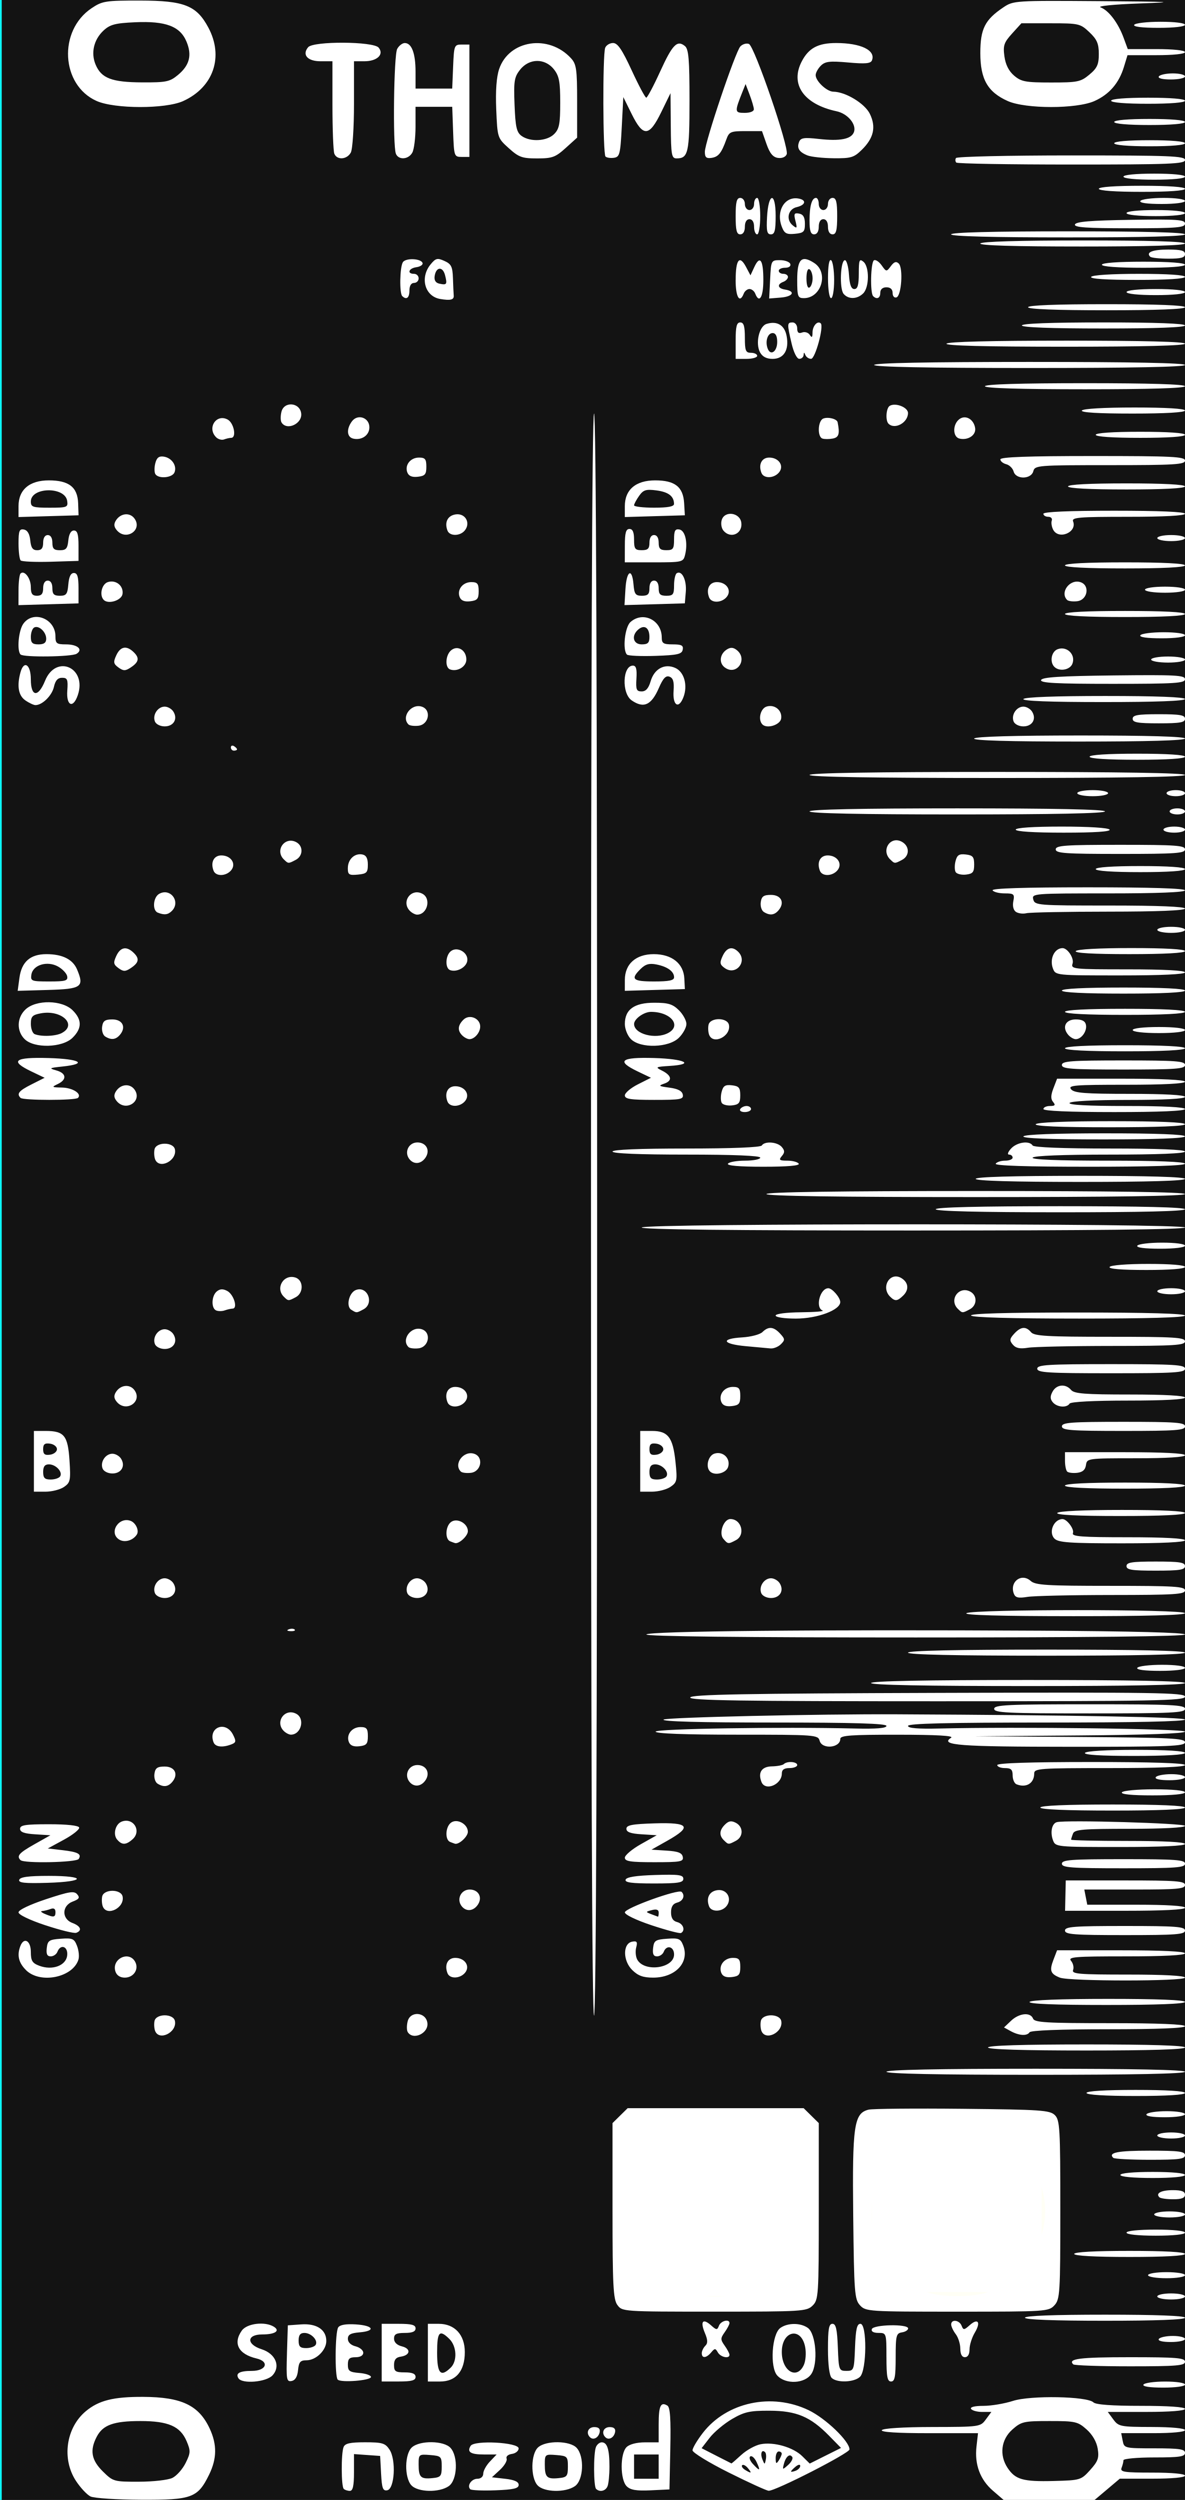 <?xml version="1.0" encoding="UTF-8" standalone="no"?>
<!-- Created with Inkscape (http://www.inkscape.org/) -->

<svg
   width="60.96mm"
   height="128.5mm"
   version="1.1"
   viewBox="0 0 60.96 128.5"
   id="svg16"
   sodipodi:docname="nozori_84_THOMAS_dark.svg"
   inkscape:version="1.1.1 (3bf5ae0d25, 2021-09-20, custom)"
   xmlns:inkscape="http://www.inkscape.org/namespaces/inkscape"
   xmlns:sodipodi="http://sodipodi.sourceforge.net/DTD/sodipodi-0.dtd"
   xmlns:xlink="http://www.w3.org/1999/xlink"
   xmlns="http://www.w3.org/2000/svg"
   xmlns:svg="http://www.w3.org/2000/svg"
   xmlns:rdf="http://www.w3.org/1999/02/22-rdf-syntax-ns#"
   xmlns:cc="http://creativecommons.org/ns#"
   xmlns:dc="http://purl.org/dc/elements/1.1/">
  <rect x="0" y="0" width="60.96" height="128.5" fill="#808080" stroke="none"/>
  <defs
     id="defs20">
    <linearGradient
       inkscape:collect="always"
       id="linearGradient4556">
      <stop
         style="stop-color:#000000;stop-opacity:1;"
         offset="0"
         id="stop4552" />
      <stop
         style="stop-color:#000000;stop-opacity:0;"
         offset="1"
         id="stop4554" />
    </linearGradient>
    <radialGradient
       inkscape:collect="always"
       xlink:href="#linearGradient4556"
       id="radialGradient4560"
       cx="30.633"
       cy="14.416"
       fx="30.633"
       fy="14.416"
       r="3.506"
       gradientTransform="matrix(1,0,0,0.975,0,0.358)"
       gradientUnits="userSpaceOnUse" />
  </defs>
  <sodipodi:namedview
     pagecolor="#ffffff"
     bordercolor="#666666"
     borderopacity="1"
     objecttolerance="10"
     gridtolerance="10"
     guidetolerance="10"
     inkscape:pageopacity="0"
     inkscape:pageshadow="2"
     inkscape:window-width="1920"
     inkscape:window-height="1060"
     id="namedview18"
     showgrid="false"
     inkscape:zoom="1.4142136"
     inkscape:cx="-89.802559"
     inkscape:cy="242.53762"
     inkscape:window-x="1920"
     inkscape:window-y="1100"
     inkscape:window-maximized="1"
     inkscape:current-layer="layer21"
     inkscape:pagecheckerboard="0"
     inkscape:document-units="mm" />
  <g
     inkscape:groupmode="layer"
     id="layer3"
     inkscape:label="bg uniform"
     style="display:inline">
    <rect
       style="fill:#131313;fill-opacity:1;fill-rule:nonzero;stroke:#09ffff;stroke-width:0.247;stroke-opacity:1"
       id="rect48"
       width="61.164"
       height="128.89"
       x="-0.036"
       y="-0.142" />
    <rect
       style="fill:#ffffff;fill-opacity:1;fill-rule:nonzero;stroke:#fffff5;stroke-width:0.265;stroke-opacity:1"
       id="rect1206"
       width="9.482"
       height="9.163"
       x="32.081"
       y="108.987" />
    <rect
       style="fill:#ffffff;fill-opacity:1;fill-rule:nonzero;stroke:#fffff5;stroke-width:0.3;stroke-opacity:1"
       id="rect1208"
       width="9.035"
       height="8.956"
       x="44.699"
       y="109.009"
       ry="0" />
  </g>
  <g
     inkscape:groupmode="layer"
     id="layer21"
     inkscape:label="THOMAS"
     style="display:inline">
    <path
       style="fill:#ffffff;stroke-width:0.157"
       d="m 4.661,128.325 c -0.181,-0.086 -0.519,-0.447 -0.752,-0.801 -0.744,-1.131 -0.515,-2.737 0.51,-3.588 0.666,-0.553 1.418,-0.74 2.946,-0.733 1.979,0.009 2.864,0.431 3.423,1.631 0.382,0.821 0.372,1.545 -0.032,2.369 -0.584,1.19 -0.884,1.301 -3.494,1.289 -1.249,-0.006 -2.419,-0.081 -2.6,-0.168 z m 4.208,-0.957 c 0.218,-0.107 0.524,-0.452 0.68,-0.766 0.257,-0.518 0.262,-0.624 0.052,-1.12 -0.326,-0.768 -0.942,-1.037 -2.379,-1.037 -1.371,0 -1.927,0.199 -2.244,0.803 -0.368,0.701 -0.28,1.204 0.313,1.788 0.527,0.519 0.567,0.531 1.86,0.528 0.731,-0.001 1.499,-0.089 1.718,-0.196 z m 42.21,0.659 c -0.662,-0.573 -0.95,-1.35 -0.845,-2.274 l 0.078,-0.684 h -2.523 c -1.642,0 -2.489,-0.054 -2.425,-0.156 0.058,-0.093 1.102,-0.158 2.582,-0.161 2.457,-0.005 2.488,-0.009 2.769,-0.39 l 0.284,-0.385 h -0.473 c -0.26,0 -0.517,-0.07 -0.571,-0.156 -0.06,-0.096 0.186,-0.156 0.634,-0.156 0.402,0 1.087,-0.115 1.521,-0.255 0.905,-0.292 3.82,-0.239 4.139,0.075 0.12,0.119 0.951,0.179 2.446,0.179 1.404,0 2.264,0.059 2.264,0.156 0,0.096 -0.768,0.156 -1.987,0.156 H 56.987 l 0.284,0.385 c 0.272,0.368 0.362,0.386 1.987,0.39 1.026,0.003 1.702,0.067 1.702,0.161 0,0.094 -0.652,0.156 -1.641,0.156 h -1.641 l 0.076,0.39 c 0.075,0.385 0.097,0.39 1.641,0.39 1.285,0 1.565,0.042 1.565,0.234 0,0.193 -0.281,0.234 -1.583,0.234 -0.871,0 -1.583,0.065 -1.583,0.143 0,0.079 -0.043,0.254 -0.096,0.39 -0.084,0.216 0.117,0.247 1.583,0.247 1.014,0 1.679,0.062 1.679,0.156 0,0.094 -0.665,0.156 -1.677,0.156 h -1.677 l -0.647,0.546 -0.647,0.546 H 53.97 51.629 Z m 5.003,-1.067 c 0.404,-0.446 0.465,-0.617 0.388,-1.093 -0.057,-0.354 -0.27,-0.724 -0.574,-0.993 -0.451,-0.401 -0.577,-0.429 -1.903,-0.429 -1.329,0 -1.452,0.028 -1.912,0.434 -0.583,0.514 -0.684,1.318 -0.247,1.976 0.399,0.6 0.796,0.713 2.37,0.672 1.371,-0.036 1.408,-0.047 1.878,-0.565 z m -38.399,0.971 c -0.132,-0.13 -0.139,-1.813 -0.009,-2.147 0.074,-0.189 0.331,-0.247 1.105,-0.247 0.891,0 1.038,0.044 1.258,0.376 0.348,0.523 0.265,2.02 -0.116,2.091 -0.224,0.042 -0.277,-0.102 -0.317,-0.857 l -0.048,-0.908 -0.673,-0.048 -0.673,-0.048 v 0.946 c 0,0.684 -0.058,0.946 -0.211,0.946 -0.116,0 -0.259,-0.047 -0.317,-0.104 z m 3.481,-0.181 c -0.369,-0.402 -0.352,-1.616 0.028,-1.954 0.408,-0.364 1.639,-0.347 1.982,0.027 0.409,0.446 0.354,1.663 -0.09,1.969 -0.493,0.341 -1.59,0.316 -1.919,-0.043 z m 1.559,-0.963 c 0,-0.519 -0.03,-0.549 -0.594,-0.595 -0.579,-0.047 -0.594,-0.035 -0.594,0.481 0,0.661 0.104,0.765 0.707,0.706 0.435,-0.042 0.481,-0.099 0.481,-0.593 z m 1.468,1.162 c -0.182,-0.18 0.064,-0.537 0.369,-0.537 0.176,0 0.3,-0.109 0.3,-0.263 0,-0.145 0.155,-0.426 0.344,-0.624 l 0.344,-0.361 h -0.652 c -0.691,0 -0.885,-0.126 -0.685,-0.444 0.189,-0.302 2.469,-0.18 2.469,0.132 0,0.129 -0.156,0.256 -0.347,0.283 -0.199,0.028 -0.315,0.131 -0.272,0.242 0.041,0.106 -0.112,0.365 -0.34,0.576 l -0.415,0.383 0.688,0.078 c 0.47,0.053 0.688,0.152 0.688,0.312 0,0.183 -0.259,0.244 -1.195,0.279 -0.657,0.025 -1.24,3.1e-4 -1.295,-0.054 z m 3.464,-0.198 c -0.369,-0.402 -0.352,-1.616 0.028,-1.954 0.408,-0.364 1.639,-0.347 1.982,0.027 0.409,0.446 0.354,1.663 -0.09,1.969 -0.493,0.341 -1.59,0.316 -1.919,-0.043 z m 1.559,-0.963 c 0,-0.519 -0.03,-0.549 -0.594,-0.595 -0.579,-0.047 -0.594,-0.035 -0.594,0.481 0,0.661 0.104,0.765 0.707,0.706 0.435,-0.042 0.481,-0.099 0.481,-0.593 z m 1.451,1.145 c -0.132,-0.13 -0.139,-1.813 -0.009,-2.147 0.053,-0.136 0.188,-0.247 0.3,-0.247 0.281,0 0.396,0.362 0.396,1.249 0,0.415 -0.043,0.866 -0.096,1.002 -0.099,0.254 -0.403,0.327 -0.59,0.143 z m 1.575,-0.134 c -0.342,-0.337 -0.347,-1.679 -0.007,-2.014 0.151,-0.149 0.524,-0.245 0.95,-0.245 h 0.701 v -0.927 c 0,-0.949 0.104,-1.172 0.448,-0.962 0.143,0.087 0.183,0.682 0.151,2.214 l -0.044,2.095 -0.971,0.046 c -0.73,0.035 -1.035,-0.017 -1.227,-0.206 z m 1.644,-1.011 v -0.624 h -0.633 -0.633 v 0.624 0.624 h 0.633 0.633 z m 3.602,0.303 c -1.023,-0.511 -1.86,-1.025 -1.86,-1.14 0,-0.116 0.24,-0.521 0.534,-0.9 1.223,-1.579 3.541,-2.075 5.44,-1.163 0.876,0.42 2.101,1.596 2.101,2.016 0,0.193 -3.808,2.139 -4.158,2.125 -0.108,-0.004 -1.033,-0.427 -2.057,-0.938 z m 0.986,-0.229 c -0.11,-0.131 -0.241,-0.197 -0.292,-0.148 -0.05,0.05 0.013,0.156 0.141,0.236 0.335,0.209 0.379,0.183 0.151,-0.088 z m 2.695,-0.11 c 0,-0.091 -0.101,-0.076 -0.237,0.036 -0.131,0.107 -0.237,0.219 -0.237,0.248 0,0.03 0.107,0.014 0.237,-0.036 0.131,-0.049 0.237,-0.161 0.237,-0.248 z m -2.243,-0.193 c -0.098,-0.212 -0.244,-0.345 -0.324,-0.297 -0.08,0.049 -0.023,0.222 0.127,0.385 0.363,0.395 0.411,0.374 0.197,-0.089 z m 1.833,-0.262 c -0.125,-0.199 -0.329,-0.034 -0.43,0.348 -0.083,0.314 -0.074,0.317 0.215,0.06 0.166,-0.148 0.263,-0.331 0.216,-0.407 z m -2.62,-0.112 c 0.267,-0.246 0.712,-0.492 0.988,-0.547 0.678,-0.134 1.678,0.152 2.146,0.614 l 0.384,0.379 0.805,-0.402 0.805,-0.402 -0.613,-0.625 c -0.965,-0.984 -1.682,-1.284 -3.068,-1.288 -1.016,-0.003 -1.294,0.059 -1.926,0.428 -0.406,0.237 -0.925,0.672 -1.152,0.965 l -0.413,0.534 0.756,0.388 c 0.416,0.213 0.766,0.391 0.779,0.395 0.013,0.004 0.242,-0.194 0.509,-0.44 z m 1.224,-0.137 c -0.17,-0.168 -0.261,0.067 -0.141,0.367 0.112,0.281 0.121,0.282 0.176,0.01 0.032,-0.157 0.016,-0.327 -0.035,-0.377 z m 0.854,0.077 c 0.001,-0.064 -0.069,-0.117 -0.156,-0.117 -0.087,0 -0.157,0.158 -0.156,0.351 0.002,0.284 0.032,0.306 0.156,0.117 0.084,-0.129 0.155,-0.287 0.156,-0.351 z M 30.353,125.28 c -0.224,-0.221 -0.097,-0.524 0.219,-0.524 0.221,0 0.312,0.085 0.277,0.26 -0.057,0.287 -0.327,0.431 -0.496,0.263 z m 0.792,0 c -0.224,-0.221 -0.097,-0.524 0.219,-0.524 0.221,0 0.312,0.085 0.277,0.26 -0.057,0.287 -0.327,0.431 -0.496,0.263 z m 27.678,-2.709 c 0.054,-0.086 0.557,-0.156 1.118,-0.156 0.574,0 1.02,0.068 1.02,0.156 0,0.089 -0.478,0.156 -1.118,0.156 -0.705,0 -1.082,-0.058 -1.02,-0.156 z m -46.556,-0.323 c -0.162,-0.258 0.059,-0.38 0.689,-0.38 0.744,0 0.922,-0.479 0.238,-0.64 -0.928,-0.218 -1.221,-0.775 -0.754,-1.433 0.263,-0.371 1.192,-0.482 1.649,-0.197 0.34,0.212 0.06,0.396 -0.604,0.396 -0.799,0 -0.818,0.507 -0.028,0.76 0.72,0.231 0.99,0.876 0.562,1.343 -0.319,0.348 -1.562,0.454 -1.752,0.15 z m 2.494,-1.265 0.046,-1.457 0.689,-0.049 c 0.795,-0.056 1.29,0.271 1.29,0.854 0,0.476 -0.529,0.991 -1.019,0.991 -0.319,0 -0.394,0.087 -0.435,0.506 -0.033,0.338 -0.144,0.524 -0.333,0.559 -0.258,0.048 -0.279,-0.076 -0.237,-1.404 z m 1.475,-0.449 c 0.143,-0.228 -0.221,-0.618 -0.578,-0.618 -0.212,0 -0.297,0.113 -0.297,0.39 0,0.31 0.08,0.39 0.386,0.39 0.213,0 0.432,-0.073 0.489,-0.163 z m 1.138,1.783 c -0.157,-0.155 -0.137,-2.433 0.024,-2.683 0.087,-0.135 0.394,-0.188 0.908,-0.156 0.913,0.057 1.039,0.339 0.183,0.409 -0.452,0.037 -0.594,0.117 -0.594,0.334 0,0.175 0.154,0.324 0.396,0.384 0.218,0.054 0.396,0.202 0.396,0.329 0,0.143 -0.152,0.231 -0.396,0.231 -0.314,0 -0.396,0.079 -0.396,0.381 0,0.327 0.083,0.388 0.594,0.429 0.327,0.027 0.594,0.119 0.594,0.205 0,0.18 -1.539,0.304 -1.708,0.137 z m 2.262,-1.386 v -1.483 h 0.871 c 0.669,0 0.871,0.054 0.871,0.234 0,0.164 -0.167,0.234 -0.554,0.234 -0.438,0 -0.554,0.062 -0.554,0.295 0,0.187 0.149,0.332 0.407,0.396 0.476,0.118 0.435,0.457 -0.063,0.529 -0.245,0.035 -0.344,0.159 -0.344,0.429 0,0.33 0.073,0.379 0.554,0.379 0.387,0 0.554,0.071 0.554,0.234 0,0.18 -0.202,0.234 -0.871,0.234 h -0.871 z m 2.375,0 v -1.483 h 0.561 c 0.821,0 1.339,0.563 1.339,1.455 0,0.974 -0.455,1.511 -1.278,1.511 h -0.622 z m 1.176,0.769 c 0.346,-0.341 0.311,-1.098 -0.068,-1.472 -0.515,-0.507 -0.633,-0.376 -0.633,0.702 0,1.077 0.184,1.279 0.701,0.769 z m 16.799,0.407 c -0.39,-0.425 -0.282,-2.131 0.156,-2.446 0.378,-0.272 1.041,-0.273 1.417,-0.002 0.419,0.302 0.535,1.828 0.18,2.363 -0.335,0.505 -1.323,0.553 -1.752,0.086 z m 1.364,-0.54 c 0.097,-0.211 0.129,-0.622 0.07,-0.928 -0.201,-1.055 -1.202,-0.844 -1.202,0.254 0,0.986 0.774,1.448 1.132,0.674 z m 1.433,0.659 c -0.117,-0.116 -0.19,-0.683 -0.19,-1.483 0,-1.031 0.047,-1.296 0.231,-1.296 0.178,0 0.241,0.275 0.277,1.21 0.045,1.174 0.058,1.21 0.442,1.21 0.384,0 0.397,-0.036 0.442,-1.21 0.036,-0.935 0.099,-1.21 0.277,-1.21 0.345,0 0.329,2.378 -0.018,2.721 -0.294,0.29 -1.19,0.325 -1.461,0.058 z m 2.818,-1.062 c 0,-1.239 -0.003,-1.249 -0.409,-1.249 -0.257,0 -0.384,-0.073 -0.343,-0.195 0.08,-0.237 1.857,-0.274 1.867,-0.039 0.004,0.086 -0.139,0.179 -0.317,0.206 -0.294,0.045 -0.323,0.162 -0.323,1.288 0,0.996 -0.046,1.238 -0.237,1.238 -0.191,0 -0.237,-0.243 -0.237,-1.249 z m 9.61,0.368 c -0.294,-0.29 0.327,-0.368 2.908,-0.368 2.419,0 2.841,0.035 2.841,0.234 0,0.199 -0.419,0.234 -2.824,0.234 -1.553,0 -2.869,-0.045 -2.925,-0.1 z m -19.11,-0.571 c 0,-0.112 0.082,-0.283 0.181,-0.382 0.136,-0.134 0.131,-0.299 -0.021,-0.661 -0.249,-0.593 -0.109,-0.772 0.311,-0.398 0.286,0.255 0.323,0.258 0.414,0.025 0.099,-0.255 0.541,-0.364 0.541,-0.134 0,0.067 -0.111,0.278 -0.246,0.468 -0.223,0.314 -0.223,0.38 0,0.694 0.136,0.191 0.246,0.402 0.246,0.468 0,0.22 -0.456,0.126 -0.598,-0.123 -0.126,-0.221 -0.158,-0.221 -0.344,0 -0.25,0.297 -0.483,0.317 -0.483,0.041 z m 13.3,-0.236 c 0,-0.241 -0.105,-0.575 -0.232,-0.742 -0.128,-0.167 -0.235,-0.391 -0.237,-0.498 -0.007,-0.286 0.419,-0.238 0.535,0.06 0.091,0.233 0.127,0.23 0.414,-0.025 0.433,-0.387 0.59,-0.159 0.264,0.384 -0.148,0.247 -0.269,0.631 -0.269,0.854 0,0.256 -0.087,0.405 -0.237,0.405 -0.155,0 -0.237,-0.153 -0.237,-0.438 z m 10.212,-0.498 c 0.054,-0.086 0.379,-0.156 0.722,-0.156 0.343,0 0.624,0.07 0.624,0.156 0,0.086 -0.325,0.156 -0.722,0.156 -0.441,0 -0.684,-0.061 -0.624,-0.156 z m -6.887,-1.093 c 0,-0.1 1.478,-0.156 4.117,-0.156 2.639,0 4.117,0.056 4.117,0.156 0,0.1 -1.478,0.156 -4.117,0.156 -2.639,0 -4.117,-0.056 -4.117,-0.156 z m -20.97,-0.659 c -0.209,-0.295 -0.246,-1.027 -0.246,-4.846 v -4.499 l 0.389,-0.383 0.389,-0.383 h 4.527 4.527 l 0.389,0.383 0.389,0.383 v 4.534 c 0,4.326 -0.015,4.549 -0.317,4.846 -0.303,0.298 -0.528,0.312 -5.058,0.312 -4.72,0 -4.742,-0.002 -4.987,-0.347 z m 6.651,-0.695 c 1.157,-0.389 2.346,-1.621 2.69,-2.789 0.992,-3.364 -2.168,-6.589 -5.516,-5.63 -1.268,0.363 -2.147,1.087 -2.781,2.287 -0.495,0.938 -0.527,1.088 -0.463,2.178 0.08,1.357 0.425,2.132 1.335,2.997 1.234,1.172 3.018,1.533 4.734,0.957 z m 5.833,0.714 c -0.279,-0.303 -0.305,-0.655 -0.348,-4.593 -0.051,-4.654 0.039,-5.275 0.788,-5.461 0.202,-0.05 2.377,-0.07 4.834,-0.045 4.04,0.042 4.494,0.073 4.75,0.325 0.258,0.255 0.282,0.672 0.282,4.862 0,4.288 -0.019,4.604 -0.302,4.912 -0.294,0.32 -0.424,0.329 -5.002,0.329 -4.577,0 -4.709,-0.009 -5.002,-0.328 z m 6.434,-0.629 c 1.005,-0.297 2.074,-1.215 2.604,-2.237 1.144,-2.206 0.211,-4.849 -2.106,-5.971 -2.205,-1.068 -4.827,-0.181 -5.989,2.025 -0.351,0.667 -0.47,2.55 -0.211,3.333 0.43,1.3 1.418,2.31 2.76,2.819 0.628,0.238 2.184,0.255 2.943,0.031 z m 8.86,0.176 c 0,-0.086 0.321,-0.156 0.712,-0.156 0.392,0 0.712,0.07 0.712,0.156 0,0.086 -0.321,0.156 -0.712,0.156 -0.392,0 -0.712,-0.07 -0.712,-0.156 z m -0.475,-1.093 c 0,-0.087 0.422,-0.156 0.95,-0.156 0.528,0 0.95,0.069 0.95,0.156 0,0.087 -0.422,0.156 -0.95,0.156 -0.528,0 -0.95,-0.069 -0.95,-0.156 z m -3.8,-1.093 c 0,-0.098 1.056,-0.156 2.85,-0.156 1.794,0 2.85,0.058 2.85,0.156 0,0.098 -1.056,0.156 -2.85,0.156 -1.794,0 -2.85,-0.058 -2.85,-0.156 z m 2.692,-1.093 c 0,-0.093 0.607,-0.156 1.504,-0.156 0.897,0 1.504,0.063 1.504,0.156 0,0.093 -0.607,0.156 -1.504,0.156 -0.897,0 -1.504,-0.063 -1.504,-0.156 z m 1.425,-0.937 c 0,-0.086 0.356,-0.156 0.792,-0.156 0.435,0 0.792,0.07 0.792,0.156 0,0.086 -0.356,0.156 -0.792,0.156 -0.435,0 -0.792,-0.07 -0.792,-0.156 z m 0.268,-0.88 c -0.211,-0.208 0.09,-0.368 0.691,-0.368 0.449,0 0.624,0.066 0.624,0.234 0,0.167 -0.173,0.234 -0.607,0.234 -0.334,0 -0.652,-0.045 -0.708,-0.1 z m -2.01,-1.149 c 0,-0.094 0.66,-0.156 1.662,-0.156 1.003,0 1.662,0.062 1.662,0.156 0,0.094 -0.66,0.156 -1.662,0.156 -1.003,0 -1.662,-0.062 -1.662,-0.156 z m -0.365,-0.88 c -0.275,-0.271 0.224,-0.368 1.879,-0.368 1.505,0 1.811,0.04 1.811,0.234 0,0.194 -0.305,0.234 -1.794,0.234 -0.987,0 -1.84,-0.045 -1.896,-0.1 z m 2.265,-1.149 c 0,-0.086 0.321,-0.156 0.712,-0.156 0.392,0 0.712,0.07 0.712,0.156 0,0.086 -0.321,0.156 -0.712,0.156 -0.392,0 -0.712,-0.07 -0.712,-0.156 z m -0.554,-1.093 c 0.054,-0.086 0.521,-0.156 1.038,-0.156 0.522,0 0.941,0.07 0.941,0.156 0,0.088 -0.452,0.156 -1.038,0.156 -0.652,0 -1.002,-0.058 -0.941,-0.156 z m -3.087,-1.093 c 0,-0.098 0.95,-0.156 2.533,-0.156 1.583,0 2.533,0.059 2.533,0.156 0,0.098 -0.95,0.156 -2.533,0.156 -1.583,0 -2.533,-0.059 -2.533,-0.156 z M 45.602,106.492 c 0,-0.102 2.665,-0.156 7.679,-0.156 5.014,0 7.679,0.054 7.679,0.156 0,0.102 -2.665,0.156 -7.679,0.156 -5.014,0 -7.679,-0.054 -7.679,-0.156 z m 5.225,-1.249 c 0,-0.101 1.794,-0.156 5.067,-0.156 3.272,0 5.067,0.055 5.067,0.156 0,0.101 -1.794,0.156 -5.067,0.156 -3.272,0 -5.067,-0.055 -5.067,-0.156 z M 7.98,104.393 c -0.048,-0.124 -0.063,-0.352 -0.032,-0.507 0.077,-0.394 0.974,-0.395 1.051,-0.002 0.114,0.582 -0.811,1.043 -1.019,0.509 z m 12.996,0.06 c -0.057,-0.091 -0.059,-0.341 -0.004,-0.556 0.138,-0.542 0.933,-0.48 1.013,0.079 0.077,0.534 -0.733,0.917 -1.009,0.477 z m 18.195,-0.06 c -0.048,-0.124 -0.063,-0.352 -0.032,-0.507 0.077,-0.394 0.974,-0.395 1.051,-0.002 0.114,0.582 -0.811,1.043 -1.019,0.509 z m 12.819,0.008 -0.341,-0.187 0.363,-0.344 c 0.417,-0.396 0.999,-0.453 1.132,-0.11 0.078,0.199 0.666,0.234 3.953,0.234 2.469,0 3.862,0.056 3.862,0.156 0,0.1 -1.422,0.156 -3.949,0.156 -2.462,0 -3.986,0.059 -4.047,0.156 -0.126,0.201 -0.542,0.175 -0.974,-0.061 z M 30.402,62.479 c 0,-27.377 0.053,-41.222 0.158,-41.222 0.105,0 0.158,13.812 0.158,41.125 0,27.248 -0.053,41.158 -0.158,41.222 -0.105,0.064 -0.158,-13.684 -0.158,-41.125 z m 22.562,40.423 c 0.061,-0.097 1.585,-0.156 4.047,-0.156 2.527,0 3.949,0.056 3.949,0.156 0,0.1 -1.454,0.156 -4.047,0.156 -2.658,0 -4.013,-0.054 -3.949,-0.156 z m 1.56,-1.248 c -0.485,-0.193 -0.546,-0.359 -0.333,-0.915 l 0.188,-0.491 h 3.29 c 2.088,0 3.29,0.057 3.29,0.156 0,0.099 -1.115,0.156 -3.028,0.156 -2.662,0 -3.004,0.028 -2.832,0.232 0.107,0.128 0.154,0.338 0.104,0.468 -0.08,0.206 0.287,0.236 2.832,0.236 1.844,0 2.924,0.058 2.924,0.156 0,0.195 -5.946,0.196 -6.436,10e-4 z M 1.341,101.269 C 0.956,100.889 0.864,100.5 1.049,100.026 c 0.184,-0.474 0.537,-0.274 0.537,0.303 0,0.457 0.074,0.578 0.435,0.714 0.672,0.252 1.374,-0.005 1.435,-0.527 0.055,-0.464 -0.339,-0.613 -0.503,-0.19 -0.05,0.129 -0.205,0.234 -0.344,0.234 -0.183,0 -0.239,-0.119 -0.203,-0.429 0.045,-0.384 0.121,-0.434 0.723,-0.477 0.605,-0.043 0.69,-0.006 0.835,0.372 0.089,0.231 0.12,0.549 0.069,0.707 -0.296,0.92 -1.967,1.253 -2.693,0.537 z m 4.596,0.064 c -0.204,-0.635 0.684,-1.078 1.01,-0.504 0.217,0.382 -0.066,0.824 -0.528,0.824 -0.243,0 -0.416,-0.115 -0.483,-0.32 z m 17.084,0.095 c -0.169,-0.433 0.011,-0.79 0.399,-0.79 0.499,0 0.782,0.433 0.501,0.767 -0.26,0.309 -0.784,0.322 -0.9,0.022 z m 9.501,-0.168 c -0.488,-0.481 -0.488,-1.365 9.2e-5,-1.456 0.242,-0.045 0.282,0.012 0.206,0.297 -0.052,0.194 -0.028,0.474 0.052,0.622 0.362,0.667 1.896,0.456 1.896,-0.26 0,-0.412 -0.387,-0.512 -0.532,-0.137 -0.05,0.129 -0.205,0.234 -0.344,0.234 -0.183,0 -0.239,-0.119 -0.203,-0.429 0.045,-0.384 0.121,-0.434 0.723,-0.477 0.598,-0.043 0.691,-0.003 0.827,0.351 0.333,0.864 -0.401,1.648 -1.543,1.648 -0.52,0 -0.78,-0.094 -1.083,-0.393 z m 4.583,0.148 c -0.148,-0.38 0.155,-0.77 0.598,-0.77 0.315,0 0.379,0.079 0.379,0.468 0,0.395 -0.068,0.476 -0.436,0.518 -0.297,0.034 -0.469,-0.035 -0.54,-0.216 z M 2.338,98.963 C 1.526,98.694 0.953,98.419 0.953,98.297 c 0,-0.122 0.584,-0.4 1.417,-0.676 1.196,-0.396 1.446,-0.435 1.601,-0.251 0.147,0.174 0.1,0.249 -0.23,0.373 -0.565,0.212 -0.576,0.89 -0.017,1.099 0.426,0.16 0.517,0.391 0.198,0.507 -0.109,0.039 -0.821,-0.134 -1.583,-0.387 z m 0.515,-0.683 c 0,-0.165 -0.086,-0.218 -0.25,-0.156 -0.138,0.052 -0.334,0.1 -0.435,0.106 -0.102,0.006 -0.042,0.071 0.132,0.145 0.467,0.198 0.554,0.183 0.554,-0.095 z m 30.677,0.685 c -0.811,-0.27 -1.385,-0.546 -1.385,-0.667 0,-0.218 2.756,-1.212 2.918,-1.053 0.193,0.19 0.076,0.473 -0.226,0.551 -0.218,0.056 -0.317,0.213 -0.317,0.501 0,0.288 0.099,0.445 0.317,0.501 0.31,0.08 0.433,0.43 0.198,0.561 -0.065,0.036 -0.742,-0.141 -1.504,-0.394 z m 0.356,-0.654 c 0,-0.149 -0.111,-0.191 -0.348,-0.13 -0.332,0.086 -0.334,0.095 -0.04,0.209 0.17,0.065 0.326,0.124 0.348,0.13 0.022,0.006 0.04,-0.088 0.04,-0.209 z m 20.9,0.922 c 0,-0.2 0.449,-0.234 3.087,-0.234 2.639,0 3.087,0.034 3.087,0.234 0,0.2 -0.449,0.234 -3.087,0.234 -2.639,0 -3.087,-0.034 -3.087,-0.234 z M 5.288,97.993 c -0.048,-0.124 -0.063,-0.352 -0.032,-0.507 0.077,-0.394 0.974,-0.395 1.051,-0.002 0.114,0.582 -0.811,1.043 -1.019,0.509 z m 18.476,0.005 c -0.299,-0.355 -0.061,-0.873 0.4,-0.873 0.446,0 0.665,0.391 0.428,0.763 -0.219,0.343 -0.59,0.392 -0.828,0.11 z m 12.715,-0.005 c -0.17,-0.438 0.015,-0.789 0.442,-0.838 0.489,-0.056 0.76,0.457 0.441,0.836 -0.245,0.291 -0.77,0.292 -0.883,0.002 z m 18.329,-0.555 0.018,-0.781 h 3.067 c 2.62,0 3.067,0.034 3.067,0.234 0,0.199 -0.393,0.234 -2.59,0.234 h -2.59 l 0.076,0.39 0.076,0.39 h 2.515 c 1.571,0 2.515,0.059 2.515,0.156 0,0.099 -1.134,0.156 -3.085,0.156 H 54.791 Z M 0.99,96.624 c 0.049,-0.144 0.476,-0.201 1.519,-0.201 1.964,0 1.908,0.299 -0.067,0.357 -1.184,0.035 -1.505,4.68e-4 -1.452,-0.156 z m 31.193,-0.006 c 0.045,-0.133 0.531,-0.21 1.517,-0.24 1.22,-0.038 1.452,-0.007 1.452,0.195 0,0.199 -0.258,0.24 -1.517,0.24 -1.143,0 -1.501,-0.048 -1.452,-0.195 z m 22.444,-0.82 c 0,-0.2 0.457,-0.234 3.167,-0.234 2.709,0 3.167,0.034 3.167,0.234 0,0.2 -0.457,0.234 -3.167,0.234 -2.709,0 -3.167,-0.034 -3.167,-0.234 z M 1.058,95.616 C 0.84,95.401 0.975,95.246 1.773,94.797 l 0.82,-0.462 -0.78,-0.049 c -0.566,-0.035 -0.78,-0.113 -0.78,-0.283 0,-0.192 0.271,-0.234 1.491,-0.234 0.924,0 1.513,0.064 1.548,0.168 0.031,0.092 -0.319,0.373 -0.778,0.623 l -0.835,0.454 0.745,0.086 c 0.812,0.094 1.005,0.198 0.844,0.453 -0.114,0.181 -2.811,0.237 -2.988,0.062 z M 32.144,95.489 c 0,-0.127 0.369,-0.439 0.82,-0.693 l 0.82,-0.462 -0.78,-0.049 c -0.566,-0.035 -0.78,-0.113 -0.78,-0.283 0,-0.188 0.289,-0.243 1.465,-0.279 1.764,-0.054 1.926,0.169 0.644,0.891 l -0.82,0.462 0.779,0.049 c 0.592,0.037 0.792,0.114 0.832,0.322 0.047,0.245 -0.105,0.273 -1.463,0.273 -1.233,0 -1.516,-0.043 -1.516,-0.231 z m 22.026,-0.895 c -0.154,-0.411 -0.06,-0.862 0.195,-0.932 0.453,-0.124 6.595,0.054 6.595,0.191 0,0.09 -1.129,0.15 -2.833,0.15 -2.437,0 -2.846,0.034 -2.929,0.247 -0.053,0.136 -0.096,0.276 -0.096,0.312 0,0.036 1.318,0.065 2.929,0.065 1.847,0 2.929,0.058 2.929,0.156 0,0.099 -1.216,0.156 -3.33,0.156 -3.292,0 -3.332,-0.004 -3.46,-0.345 z M 6.025,94.557 C 5.799,94.288 5.936,93.756 6.263,93.632 c 0.598,-0.226 1.034,0.484 0.558,0.908 -0.339,0.303 -0.55,0.307 -0.795,0.016 z m 17.133,0.123 c -0.27,-0.107 -0.25,-0.752 0.029,-0.981 0.306,-0.25 0.881,0.05 0.881,0.46 0,0.244 -0.454,0.663 -0.662,0.612 -0.028,-0.007 -0.139,-0.048 -0.248,-0.091 z M 37.242,94.596 c -0.258,-0.254 -0.239,-0.523 0.059,-0.816 0.188,-0.185 0.323,-0.205 0.554,-0.084 0.394,0.208 0.393,0.718 -6.34e-4,0.925 -0.382,0.201 -0.382,0.201 -0.612,-0.026 z m 16.276,-1.686 c 0,-0.1 1.346,-0.156 3.721,-0.156 2.375,0 3.721,0.056 3.721,0.156 0,0.1 -1.346,0.156 -3.721,0.156 -2.375,0 -3.721,-0.056 -3.721,-0.156 z m 4.196,-0.781 c 0.055,-0.087 0.793,-0.156 1.672,-0.156 0.944,0 1.574,0.063 1.574,0.156 0,0.094 -0.663,0.156 -1.672,0.156 -1.074,0 -1.637,-0.056 -1.574,-0.156 z M 8.103,91.681 C 7.987,91.608 7.915,91.381 7.945,91.176 c 0.043,-0.298 0.148,-0.373 0.526,-0.373 0.525,0 0.722,0.396 0.392,0.788 -0.215,0.256 -0.449,0.283 -0.76,0.09 z M 21.073,91.598 c -0.299,-0.355 -0.061,-0.873 0.4,-0.873 0.446,0 0.665,0.391 0.428,0.763 -0.219,0.343 -0.59,0.392 -0.828,0.11 z m 18.099,-0.005 c -0.19,-0.487 0.012,-0.789 0.532,-0.799 0.279,-0.005 0.557,-0.058 0.617,-0.117 0.167,-0.165 0.69,-0.128 0.69,0.048 0,0.086 -0.178,0.156 -0.396,0.156 -0.276,0 -0.396,0.085 -0.396,0.281 0,0.572 -0.856,0.924 -1.048,0.431 z m 13.12,0.122 c -0.109,-0.043 -0.198,-0.249 -0.198,-0.456 0,-0.298 -0.083,-0.377 -0.396,-0.377 -0.218,0 -0.396,-0.07 -0.396,-0.156 0,-0.101 1.715,-0.156 4.829,-0.156 3.114,0 4.829,0.055 4.829,0.156 0,0.1 -1.399,0.156 -3.879,0.156 -3.63,0 -3.879,0.018 -3.879,0.281 0,0.502 -0.411,0.751 -0.91,0.552 z m 7.164,-0.365 c 0.054,-0.086 0.414,-0.156 0.801,-0.156 0.387,0 0.703,0.07 0.703,0.156 0,0.086 -0.36,0.156 -0.801,0.156 -0.494,0 -0.763,-0.06 -0.703,-0.156 z m -3.642,-1.249 c 0.059,-0.094 1.11,-0.156 2.622,-0.156 1.577,0 2.524,0.059 2.524,0.156 0,0.098 -0.979,0.156 -2.622,0.156 -1.708,0 -2.588,-0.054 -2.524,-0.156 z m -44.826,-0.537 c -0.301,-0.773 0.622,-1.143 0.998,-0.4 0.17,0.335 0.159,0.405 -0.074,0.496 -0.457,0.179 -0.831,0.14 -0.923,-0.097 z m 6.959,-0.02 c -0.148,-0.38 0.155,-0.77 0.598,-0.77 0.315,0 0.379,0.079 0.379,0.468 0,0.395 -0.068,0.476 -0.436,0.518 -0.297,0.034 -0.469,-0.035 -0.54,-0.216 z m 24.217,-0.067 c -0.08,-0.302 -0.216,-0.312 -4.26,-0.312 -2.679,0 -4.177,-0.056 -4.177,-0.156 0,-0.15 6.462,-0.252 10.252,-0.161 1.107,0.027 1.623,-0.016 1.623,-0.134 0,-0.124 -1.661,-0.173 -5.811,-0.173 -3.776,0 -5.757,-0.053 -5.656,-0.152 0.116,-0.114 7.949,-0.291 12.021,-0.271 9.261,0.045 14.804,0.146 14.804,0.27 0,0.098 -2.576,0.153 -7.125,0.153 -5.112,0 -7.125,0.049 -7.125,0.173 0,0.118 0.516,0.161 1.623,0.134 3.982,-0.096 12.627,0.013 12.627,0.159 0,0.098 -1.991,0.17 -5.423,0.197 l -5.423,0.043 5.423,0.037 c 4.698,0.032 5.423,0.068 5.423,0.271 0,0.204 -0.76,0.234 -5.898,0.232 -5.737,-0.002 -6.732,-0.077 -6.135,-0.464 0.16,-0.104 -0.727,-0.154 -2.731,-0.156 -2.433,-0.002 -2.969,0.037 -2.969,0.215 0,0.467 -0.942,0.551 -1.062,0.095 z M 14.601,88.977 c -0.473,-0.466 0.052,-1.196 0.637,-0.887 0.467,0.246 0.256,1.074 -0.273,1.074 -0.096,0 -0.26,-0.084 -0.364,-0.187 z m 36.543,-1.14 c 0,-0.203 0.651,-0.234 4.908,-0.234 4.257,0 4.908,0.031 4.908,0.234 0,0.203 -0.651,0.234 -4.908,0.234 -4.257,0 -4.908,-0.031 -4.908,-0.234 z M 35.508,87.252 c 0.052,-0.153 2.774,-0.204 12.759,-0.235 11.217,-0.035 12.693,-0.013 12.693,0.195 0,0.207 -1.501,0.235 -12.759,0.235 -10.137,0 -12.745,-0.04 -12.693,-0.195 z m 9.302,-0.742 c 0,-0.102 2.797,-0.156 8.075,-0.156 5.278,0 8.075,0.054 8.075,0.156 0,0.102 -2.797,0.156 -8.075,0.156 -5.278,0 -8.075,-0.054 -8.075,-0.156 z m 13.696,-0.781 c 0.054,-0.086 0.628,-0.156 1.276,-0.156 0.68,0 1.178,0.066 1.178,0.156 0,0.091 -0.531,0.156 -1.276,0.156 -0.81,0 -1.24,-0.057 -1.178,-0.156 z M 46.71,84.949 c 0,-0.102 2.481,-0.156 7.125,-0.156 4.644,0 7.125,0.054 7.125,0.156 0,0.102 -2.481,0.156 -7.125,0.156 -4.644,0 -7.125,-0.054 -7.125,-0.156 z M 33.252,84.016 c 0,-0.175 8.884,-0.26 20.306,-0.196 4.703,0.027 7.402,0.098 7.402,0.195 0,0.099 -4.905,0.153 -13.854,0.153 -8.922,0 -13.854,-0.054 -13.854,-0.153 z m -18.396,-0.266 c 0.114,-0.045 0.251,-0.04 0.303,0.012 0.053,0.052 -0.041,0.089 -0.208,0.082 -0.184,-0.007 -0.222,-0.044 -0.096,-0.094 z m 34.862,-0.83 c 0.327,-0.209 11.241,-0.209 11.241,0 0,0.101 -2.017,0.155 -5.739,0.154 -3.764,-0.002 -5.658,-0.054 -5.502,-0.154 z M 7.968,81.884 c -0.131,-0.337 0.15,-0.759 0.505,-0.759 0.155,0 0.355,0.113 0.443,0.252 0.242,0.378 0.018,0.763 -0.443,0.763 -0.23,0 -0.449,-0.111 -0.505,-0.255 z m 12.983,0 c -0.131,-0.337 0.15,-0.759 0.505,-0.759 0.155,0 0.355,0.113 0.443,0.252 0.242,0.378 0.018,0.763 -0.443,0.763 -0.23,0 -0.449,-0.111 -0.505,-0.255 z m 18.208,0 c -0.131,-0.337 0.15,-0.759 0.505,-0.759 0.155,0 0.355,0.113 0.443,0.252 0.242,0.378 0.018,0.763 -0.443,0.763 -0.23,0 -0.449,-0.111 -0.505,-0.255 z m 12.999,0.041 c -0.238,-0.611 0.386,-1.09 0.864,-0.663 0.245,0.219 0.804,0.253 4.111,0.253 3.296,0 3.827,0.032 3.827,0.234 0,0.202 -0.524,0.234 -3.76,0.236 -2.068,9.37e-4 -4.026,0.045 -4.351,0.098 -0.461,0.075 -0.613,0.04 -0.69,-0.158 z m 5.793,-1.425 c 0,-0.192 0.273,-0.234 1.504,-0.234 1.231,0 1.504,0.042 1.504,0.234 0,0.192 -0.273,0.234 -1.504,0.234 -1.231,0 -1.504,-0.042 -1.504,-0.234 z M 6.101,79.116 c -0.507,-0.365 0.021,-1.167 0.619,-0.941 0.265,0.1 0.447,0.497 0.321,0.699 C 6.837,79.198 6.379,79.316 6.101,79.116 Z m 17.058,0.11 c -0.27,-0.107 -0.25,-0.752 0.029,-0.981 0.306,-0.25 0.881,0.05 0.881,0.46 0,0.244 -0.454,0.663 -0.662,0.612 -0.028,-0.007 -0.139,-0.048 -0.248,-0.091 z m 14.048,-0.135 c -0.24,-0.285 0.022,-1.01 0.365,-1.01 0.577,0 0.79,0.82 0.283,1.087 -0.394,0.208 -0.409,0.206 -0.648,-0.077 z m 17.042,1.05e-4 c -0.323,-0.319 -0.05,-0.998 0.406,-1.008 0.228,-0.005 0.619,0.517 0.54,0.72 -0.069,0.177 0.429,0.214 2.841,0.214 1.844,0 2.924,0.058 2.924,0.156 0,0.099 -1.184,0.156 -3.234,0.156 -2.691,0 -3.275,-0.04 -3.477,-0.239 z m 0.14,-1.322 c 0.06,-0.096 1.347,-0.156 3.334,-0.156 2.052,0 3.236,0.057 3.236,0.156 0,0.099 -1.217,0.156 -3.334,0.156 -2.183,0 -3.3,-0.054 -3.236,-0.156 z M 1.744,75.114 v -1.561 h 0.603 c 0.954,0 1.144,0.235 1.228,1.516 0.067,1.023 0.043,1.139 -0.281,1.362 -0.195,0.134 -0.623,0.244 -0.952,0.244 H 1.744 Z m 1.35,0.774 C 3.237,75.66 2.873,75.27 2.517,75.27 c -0.212,0 -0.297,0.113 -0.297,0.39 0,0.31 0.08,0.39 0.386,0.39 0.213,0 0.432,-0.073 0.489,-0.163 z m -0.163,-1.398 c 0,-0.129 -0.16,-0.257 -0.356,-0.284 -0.274,-0.038 -0.356,0.027 -0.356,0.284 0,0.257 0.082,0.322 0.356,0.284 0.196,-0.027 0.356,-0.155 0.356,-0.284 z m 30.004,0.624 v -1.561 h 0.609 c 0.822,0 1.073,0.33 1.204,1.584 0.101,0.966 0.084,1.055 -0.254,1.288 -0.199,0.138 -0.632,0.25 -0.961,0.25 h -0.598 z m 1.35,0.774 c 0.143,-0.228 -0.221,-0.618 -0.578,-0.618 -0.212,0 -0.297,0.113 -0.297,0.39 0,0.31 0.08,0.39 0.386,0.39 0.213,0 0.432,-0.073 0.489,-0.163 z m -0.163,-1.398 c 0,-0.129 -0.16,-0.257 -0.356,-0.284 -0.274,-0.038 -0.356,0.027 -0.356,0.284 0,0.257 0.082,0.322 0.356,0.284 0.196,-0.027 0.356,-0.155 0.356,-0.284 z m 20.662,1.873 c 0,-0.099 1.135,-0.156 3.087,-0.156 1.953,0 3.087,0.057 3.087,0.156 0,0.099 -1.135,0.156 -3.087,0.156 -1.953,0 -3.087,-0.057 -3.087,-0.156 z M 5.277,75.483 c -0.131,-0.337 0.15,-0.759 0.505,-0.759 0.155,0 0.355,0.113 0.443,0.252 0.242,0.378 0.018,0.763 -0.443,0.763 -0.23,0 -0.449,-0.111 -0.505,-0.255 z m 18.43,0.158 c -0.39,-0.384 0.133,-1.089 0.68,-0.917 0.505,0.158 0.376,0.92 -0.166,0.982 -0.221,0.025 -0.453,-0.004 -0.515,-0.065 z m 12.818,-0.007 c -0.24,-0.236 -0.095,-0.815 0.229,-0.916 0.445,-0.139 0.842,0.251 0.7,0.691 -0.103,0.319 -0.69,0.462 -0.929,0.226 z m 18.374,0.007 c -0.062,-0.061 -0.113,-0.31 -0.113,-0.554 v -0.442 h 3.087 c 1.953,0 3.087,0.057 3.087,0.156 0,0.098 -0.946,0.156 -2.522,0.156 -2.495,0 -2.523,0.004 -2.573,0.351 -0.035,0.243 -0.174,0.365 -0.452,0.397 -0.221,0.025 -0.453,-0.004 -0.515,-0.065 z m -0.271,-2.323 c 0,-0.2 0.457,-0.234 3.167,-0.234 2.709,0 3.167,0.034 3.167,0.234 0,0.2 -0.457,0.234 -3.167,0.234 -2.709,0 -3.167,-0.034 -3.167,-0.234 z M 6.008,72.057 c -0.151,-0.179 -0.162,-0.319 -0.042,-0.507 0.236,-0.37 0.709,-0.419 0.947,-0.099 0.439,0.593 -0.427,1.174 -0.905,0.607 z m 17.013,0.022 c -0.169,-0.433 0.011,-0.79 0.399,-0.79 0.499,0 0.782,0.433 0.501,0.767 -0.26,0.309 -0.784,0.322 -0.9,0.022 z M 37.105,72.059 c -0.148,-0.38 0.155,-0.77 0.598,-0.77 0.315,0 0.379,0.079 0.379,0.468 0,0.395 -0.068,0.476 -0.436,0.518 -0.297,0.034 -0.469,-0.035 -0.54,-0.216 z m 17.055,0.021 c -0.14,-0.166 -0.144,-0.307 -0.014,-0.546 0.205,-0.378 0.675,-0.421 0.955,-0.088 0.162,0.192 0.705,0.234 3.028,0.234 1.781,0 2.831,0.058 2.831,0.156 0,0.098 -1.079,0.156 -2.92,0.156 -1.776,0 -2.958,0.061 -3.018,0.156 -0.144,0.23 -0.645,0.19 -0.862,-0.068 z m -0.8,-1.727 c 0,-0.202 0.528,-0.234 3.8,-0.234 3.272,0 3.8,0.033 3.8,0.234 0,0.202 -0.528,0.234 -3.8,0.234 -3.272,0 -3.8,-0.033 -3.8,-0.234 z M 7.968,69.083 c -0.131,-0.337 0.15,-0.759 0.505,-0.759 0.155,0 0.355,0.113 0.443,0.252 0.242,0.378 0.018,0.763 -0.443,0.763 -0.23,0 -0.449,-0.111 -0.505,-0.255 z m 13.047,0.158 c -0.39,-0.384 0.133,-1.089 0.68,-0.917 0.505,0.158 0.376,0.92 -0.166,0.982 -0.221,0.025 -0.453,-0.004 -0.515,-0.065 z m 17.34,-0.047 c -1.198,-0.109 -1.306,-0.384 -0.177,-0.45 0.448,-0.026 0.917,-0.149 1.043,-0.273 0.311,-0.307 0.579,-0.283 0.912,0.08 0.253,0.275 0.256,0.329 0.036,0.546 -0.134,0.133 -0.374,0.229 -0.533,0.214 -0.159,-0.015 -0.735,-0.068 -1.281,-0.117 z m 13.748,-0.078 c -0.18,-0.214 -0.169,-0.3 0.071,-0.562 0.339,-0.37 0.601,-0.392 0.868,-0.075 0.165,0.196 0.819,0.234 4.057,0.234 3.325,0 3.86,0.032 3.86,0.234 0,0.202 -0.524,0.234 -3.76,0.236 -2.068,9.37e-4 -4.013,0.043 -4.322,0.093 -0.409,0.067 -0.619,0.023 -0.774,-0.161 z m -12.202,-1.495 c 0,-0.09 0.549,-0.161 1.306,-0.168 0.718,-0.007 1.217,-0.048 1.108,-0.091 -0.388,-0.154 -0.131,-1.145 0.297,-1.145 0.199,0 0.613,0.48 0.613,0.71 0,0.413 -1.177,0.851 -2.289,0.851 -0.585,0 -1.035,-0.068 -1.035,-0.156 z m 10.054,0 c -0.065,-0.103 1.793,-0.156 5.453,-0.156 3.595,0 5.551,0.055 5.551,0.156 0,0.101 -1.923,0.156 -5.453,0.156 -3.465,0 -5.489,-0.057 -5.551,-0.156 z M 11.125,67.361 c -0.27,-0.107 -0.25,-0.752 0.029,-0.981 0.163,-0.133 0.315,-0.14 0.535,-0.024 0.335,0.177 0.556,0.896 0.28,0.908 -0.094,0.004 -0.278,0.045 -0.408,0.092 -0.131,0.046 -0.327,0.049 -0.435,0.006 z m 6.945,-0.038 c -0.282,-0.176 -0.117,-0.88 0.238,-1.015 0.601,-0.227 0.959,0.693 0.388,0.995 -0.365,0.193 -0.349,0.192 -0.626,0.02 z m 31.205,-0.046 c -0.473,-0.466 0.052,-1.196 0.637,-0.887 0.373,0.197 0.358,0.71 -0.025,0.912 -0.382,0.201 -0.382,0.201 -0.612,-0.026 z m -34.674,-0.624 c -0.45,-0.444 -0.01,-1.175 0.594,-0.986 0.421,0.132 0.433,0.793 0.018,1.012 -0.382,0.201 -0.382,0.201 -0.612,-0.026 z m 31.191,0 c -0.501,-0.494 0.001,-1.314 0.584,-0.953 0.358,0.222 0.396,0.588 0.094,0.887 -0.307,0.302 -0.426,0.314 -0.677,0.066 z m 13.743,-0.281 c 0,-0.086 0.321,-0.156 0.712,-0.156 0.392,0 0.712,0.07 0.712,0.156 0,0.086 -0.321,0.156 -0.712,0.156 -0.392,0 -0.712,-0.07 -0.712,-0.156 z m -2.454,-1.249 c 0.056,-0.09 0.899,-0.156 1.988,-0.156 1.155,0 1.891,0.061 1.891,0.156 0,0.096 -0.768,0.156 -1.988,0.156 -1.285,0 -1.954,-0.055 -1.891,-0.156 z m 1.425,-1.093 c 0.054,-0.086 0.628,-0.156 1.276,-0.156 0.68,0 1.178,0.066 1.178,0.156 0,0.091 -0.531,0.156 -1.276,0.156 -0.81,0 -1.24,-0.057 -1.178,-0.156 z M 33.015,63.094 c 0.135,-0.216 27.945,-0.216 27.945,0 0,0.103 -4.779,0.156 -14.022,0.156 -9.307,0 -13.989,-0.052 -13.924,-0.156 z m 15.121,-0.937 c 0,-0.102 2.243,-0.156 6.412,-0.156 4.169,0 6.412,0.055 6.412,0.156 0,0.102 -2.243,0.156 -6.412,0.156 -4.169,0 -6.412,-0.055 -6.412,-0.156 z m -8.708,-0.781 c 0,-0.103 3.694,-0.156 10.766,-0.156 7.072,0 10.766,0.054 10.766,0.156 0,0.103 -3.694,0.156 -10.766,0.156 -7.072,0 -10.766,-0.054 -10.766,-0.156 z M 50.193,60.596 c 0,-0.101 1.9,-0.156 5.383,-0.156 3.483,0 5.383,0.055 5.383,0.156 0,0.101 -1.9,0.156 -5.383,0.156 -3.483,0 -5.383,-0.055 -5.383,-0.156 z M 37.448,59.816 c 0.054,-0.086 0.45,-0.156 0.88,-0.156 0.43,0 0.782,-0.07 0.782,-0.156 0,-0.1 -1.372,-0.156 -3.8,-0.156 -2.428,0 -3.8,-0.056 -3.8,-0.156 0,-0.1 1.369,-0.156 3.791,-0.156 2.356,0 3.828,-0.059 3.888,-0.156 0.148,-0.237 0.806,-0.187 1.029,0.078 0.157,0.187 0.157,0.282 0,0.468 -0.168,0.199 -0.125,0.234 0.288,0.234 0.267,0 0.529,0.07 0.583,0.156 0.063,0.101 -0.582,0.156 -1.821,0.156 -1.239,0 -1.884,-0.055 -1.821,-0.156 z m 13.775,0 c 0.054,-0.086 0.272,-0.156 0.484,-0.156 0.213,0 0.386,-0.07 0.386,-0.156 0,-0.086 -0.082,-0.156 -0.183,-0.156 -0.104,0 -0.059,-0.135 0.104,-0.312 0.302,-0.329 0.943,-0.42 1.108,-0.156 0.061,0.097 1.559,0.156 3.968,0.156 2.474,0 3.87,0.056 3.87,0.156 0,0.1 -1.395,0.156 -3.87,0.156 -2.409,0 -3.907,0.059 -3.968,0.156 -0.064,0.102 1.265,0.156 3.87,0.156 2.54,0 3.968,0.056 3.968,0.156 0,0.101 -1.745,0.156 -4.918,0.156 -3.238,0 -4.884,-0.053 -4.82,-0.156 z M 7.98,59.591 c -0.048,-0.124 -0.063,-0.352 -0.032,-0.507 0.077,-0.394 0.974,-0.395 1.051,-0.002 0.114,0.582 -0.811,1.043 -1.019,0.509 z m 13.093,0.005 c -0.299,-0.355 -0.061,-0.873 0.4,-0.873 0.446,0 0.665,0.391 0.428,0.763 -0.219,0.343 -0.59,0.392 -0.828,0.11 z M 52.648,58.411 c 0.061,-0.098 1.638,-0.156 4.205,-0.156 2.633,0 4.107,0.056 4.107,0.156 0,0.1 -1.507,0.156 -4.205,0.156 -2.763,0 -4.172,-0.054 -4.107,-0.156 z m 0.633,-0.624 c 0.061,-0.097 1.532,-0.156 3.888,-0.156 2.422,0 3.791,0.056 3.791,0.156 0,0.1 -1.402,0.156 -3.888,0.156 -2.552,0 -3.855,-0.054 -3.791,-0.156 z M 38.081,57.006 c 0.054,-0.086 0.201,-0.156 0.326,-0.156 0.125,0 0.228,0.07 0.228,0.156 0,0.086 -0.147,0.156 -0.326,0.156 -0.179,0 -0.282,-0.07 -0.228,-0.156 z m 15.596,0 c 0,-0.086 0.151,-0.156 0.336,-0.156 0.261,0 0.297,-0.046 0.162,-0.207 -0.127,-0.151 -0.123,-0.341 0.015,-0.702 l 0.19,-0.495 h 3.29 c 2.088,0 3.29,0.057 3.29,0.156 0,0.099 -1.115,0.156 -3.028,0.156 -2.673,0 -3.005,0.027 -2.831,0.234 0.162,0.192 0.705,0.234 3.028,0.234 1.781,0 2.831,0.058 2.831,0.156 0,0.098 -1.079,0.156 -2.92,0.156 -1.776,0 -2.958,0.061 -3.018,0.156 -0.064,0.102 0.948,0.156 2.92,0.156 1.906,0 3.018,0.058 3.018,0.156 0,0.1 -1.319,0.156 -3.642,0.156 -2.322,0 -3.642,-0.057 -3.642,-0.156 z M 6.008,56.602 c -0.151,-0.179 -0.162,-0.319 -0.042,-0.507 0.236,-0.37 0.709,-0.419 0.947,-0.099 0.439,0.593 -0.427,1.174 -0.905,0.607 z m 17.013,0.022 c -0.169,-0.433 0.011,-0.79 0.399,-0.79 0.499,0 0.782,0.433 0.501,0.767 -0.26,0.309 -0.784,0.322 -0.9,0.022 z m 14.11,0.069 c -0.06,-0.096 -0.064,-0.35 -0.009,-0.565 0.08,-0.315 0.183,-0.382 0.529,-0.342 0.361,0.041 0.43,0.124 0.43,0.517 0,0.391 -0.07,0.476 -0.42,0.516 -0.231,0.026 -0.47,-0.03 -0.529,-0.126 z M 1.058,56.433 C 0.843,56.221 0.969,56.067 1.624,55.738 L 2.295,55.4 1.624,55.079 c -1.143,-0.546 -0.892,-0.745 0.872,-0.694 1.634,0.047 2.045,0.297 0.716,0.436 -0.678,0.071 -0.711,0.091 -0.321,0.198 0.527,0.144 0.564,0.473 0.079,0.703 -0.328,0.156 -0.311,0.17 0.218,0.18 0.555,0.01 1.036,0.322 0.823,0.532 -0.137,0.135 -2.817,0.134 -2.954,-0.001 z M 32.144,56.306 c 0,-0.127 0.302,-0.383 0.671,-0.569 l 0.671,-0.338 -0.671,-0.321 c -1.135,-0.542 -0.891,-0.745 0.834,-0.694 1.589,0.047 2.132,0.323 0.8,0.406 -0.721,0.045 -0.753,0.063 -0.408,0.234 0.514,0.255 0.566,0.525 0.131,0.675 -0.321,0.11 -0.289,0.136 0.267,0.208 0.434,0.057 0.648,0.169 0.685,0.356 0.047,0.245 -0.105,0.273 -1.463,0.273 -1.233,0 -1.516,-0.043 -1.516,-0.231 z m 22.483,-1.564 c 0,-0.2 0.457,-0.234 3.167,-0.234 2.709,0 3.167,0.034 3.167,0.234 0,0.2 -0.457,0.234 -3.167,0.234 -2.709,0 -3.167,-0.034 -3.167,-0.234 z m 0.158,-0.859 c 0,-0.099 1.135,-0.156 3.087,-0.156 1.953,0 3.087,0.057 3.087,0.156 0,0.099 -1.135,0.156 -3.087,0.156 -1.953,0 -3.087,-0.057 -3.087,-0.156 z M 1.269,53.415 c -0.427,-0.421 -0.405,-1.113 0.05,-1.534 0.546,-0.505 1.879,-0.481 2.412,0.044 0.493,0.486 0.493,0.933 0,1.419 -0.52,0.513 -1.971,0.555 -2.461,0.071 z M 3.18,53.098 c 0.811,-0.428 -0.019,-1.208 -1.077,-1.012 -0.44,0.081 -0.516,0.161 -0.516,0.544 0,0.247 0.089,0.484 0.198,0.527 0.349,0.139 1.08,0.108 1.396,-0.058 z m 29.281,0.318 c -0.176,-0.173 -0.317,-0.52 -0.317,-0.781 0,-0.745 0.481,-1.093 1.511,-1.093 0.721,0 0.947,0.068 1.267,0.383 0.214,0.211 0.389,0.53 0.389,0.71 0,0.18 -0.175,0.499 -0.389,0.71 -0.52,0.513 -1.971,0.555 -2.461,0.071 z m 1.91,-0.318 c 0.713,-0.376 0.137,-1.087 -0.88,-1.087 -0.368,0 -0.872,0.361 -0.872,0.624 0,0.517 1.099,0.808 1.752,0.463 z M 5.412,53.278 c -0.116,-0.073 -0.188,-0.3 -0.158,-0.505 0.043,-0.298 0.148,-0.373 0.526,-0.373 0.525,0 0.722,0.396 0.392,0.788 -0.215,0.256 -0.449,0.283 -0.76,0.09 z m 18.372,-0.05 c -0.258,-0.254 -0.239,-0.523 0.059,-0.816 0.305,-0.3 0.86,-0.072 0.86,0.353 0,0.31 -0.29,0.65 -0.554,0.65 -0.096,0 -0.26,-0.084 -0.364,-0.187 z m 12.696,-0.038 c -0.048,-0.124 -0.063,-0.352 -0.032,-0.507 0.077,-0.394 0.974,-0.395 1.051,-0.002 0.114,0.582 -0.811,1.043 -1.019,0.509 z m 18.47,-0.002 c -0.33,-0.392 -0.134,-0.788 0.39,-0.788 0.327,0 0.487,0.086 0.525,0.281 0.063,0.322 -0.232,0.734 -0.525,0.734 -0.109,0 -0.285,-0.102 -0.39,-0.227 z m 3.319,-0.242 c 0,-0.092 0.554,-0.156 1.346,-0.156 0.792,0 1.346,0.064 1.346,0.156 0,0.092 -0.554,0.156 -1.346,0.156 -0.792,0 -1.346,-0.064 -1.346,-0.156 z M 54.785,52.01 c 0,-0.099 1.135,-0.156 3.087,-0.156 1.953,0 3.087,0.057 3.087,0.156 0,0.099 -1.135,0.156 -3.087,0.156 -1.953,0 -3.087,-0.057 -3.087,-0.156 z m -0.158,-1.093 c 0,-0.099 1.161,-0.156 3.167,-0.156 2.006,0 3.167,0.057 3.167,0.156 0,0.099 -1.161,0.156 -3.167,0.156 -2.006,0 -3.167,-0.057 -3.167,-0.156 z M 1,50.262 c 0.112,-0.826 0.558,-1.217 1.388,-1.217 0.825,0 1.357,0.266 1.577,0.788 0.378,0.901 0.235,1.002 -1.491,1.052 l -1.564,0.045 z m 2.457,-0.08 C 3.428,50.034 3.214,49.808 2.981,49.679 2.426,49.372 1.687,49.6 1.614,50.101 c -0.048,0.328 0.006,0.348 0.922,0.348 0.834,0 0.965,-0.038 0.92,-0.268 z M 32.144,50.37 c 0,-0.82 0.567,-1.325 1.488,-1.325 0.929,0 1.533,0.48 1.572,1.251 l 0.027,0.544 -1.544,0.045 -1.544,0.045 z m 2.533,-0.136 c 0,-0.3 -0.341,-0.547 -0.909,-0.659 -0.366,-0.072 -0.564,-0.016 -0.816,0.233 -0.532,0.525 -0.406,0.641 0.696,0.641 0.769,0 1.029,-0.054 1.029,-0.215 z m 19.49,-0.448 c -0.185,-0.492 0.07,-1.042 0.488,-1.051 0.263,-0.006 0.609,0.521 0.521,0.795 -0.091,0.283 0.031,0.296 2.845,0.296 1.854,0 2.94,0.058 2.94,0.156 0,0.099 -1.216,0.156 -3.33,0.156 -3.309,0 -3.331,-0.002 -3.462,-0.351 z M 6.095,49.763 C 5.837,49.577 5.821,49.489 5.982,49.139 c 0.215,-0.466 0.533,-0.52 0.903,-0.155 0.304,0.299 0.259,0.505 -0.173,0.788 -0.266,0.174 -0.367,0.173 -0.618,-0.009 z m 17.064,0.104 c -0.27,-0.093 -0.25,-0.742 0.029,-0.971 0.331,-0.271 0.916,0.067 0.851,0.493 -0.051,0.335 -0.534,0.597 -0.88,0.478 z m 14.12,-0.109 c -0.25,-0.18 -0.265,-0.27 -0.104,-0.618 0.203,-0.439 0.493,-0.519 0.797,-0.22 0.506,0.499 -0.117,1.254 -0.692,0.838 z m 18.061,-0.87 c 0.059,-0.094 1.189,-0.156 2.859,-0.156 1.735,0 2.761,0.058 2.761,0.156 0,0.098 -1.059,0.156 -2.859,0.156 -1.866,0 -2.825,-0.054 -2.761,-0.156 z m 4.196,-1.093 c 0,-0.086 0.321,-0.156 0.712,-0.156 0.392,0 0.712,0.07 0.712,0.156 0,0.086 -0.321,0.156 -0.712,0.156 -0.392,0 -0.712,-0.07 -0.712,-0.156 z M 8.117,46.911 c -0.293,-0.116 -0.24,-0.794 0.075,-0.968 0.581,-0.321 1.119,0.417 0.645,0.884 -0.198,0.195 -0.386,0.217 -0.72,0.084 z m 12.975,-0.084 c -0.473,-0.466 0.052,-1.196 0.637,-0.887 0.467,0.246 0.256,1.074 -0.273,1.074 -0.096,0 -0.26,-0.084 -0.364,-0.187 z m 18.202,0.05 c -0.116,-0.073 -0.188,-0.3 -0.158,-0.505 0.043,-0.298 0.148,-0.373 0.526,-0.373 0.525,0 0.722,0.396 0.392,0.788 -0.215,0.256 -0.449,0.283 -0.76,0.09 z m 12.975,-3.12e-4 c -0.134,-0.087 -0.189,-0.3 -0.141,-0.548 0.072,-0.372 0.034,-0.407 -0.444,-0.407 -0.288,0 -0.567,-0.07 -0.621,-0.156 -0.064,-0.103 1.608,-0.156 4.899,-0.156 3.226,0 4.997,0.055 4.997,0.156 0,0.1 -1.42,0.156 -3.943,0.156 -3.865,0 -3.942,0.006 -3.861,0.312 0.08,0.301 0.216,0.312 3.943,0.312 2.468,0 3.861,0.056 3.861,0.156 0,0.1 -1.413,0.157 -3.919,0.158 -2.155,0.001 -4.061,0.037 -4.235,0.08 -0.174,0.043 -0.415,0.014 -0.536,-0.064 z M 10.988,44.76 c -0.169,-0.433 0.011,-0.79 0.399,-0.79 0.499,0 0.782,0.433 0.501,0.767 -0.26,0.309 -0.784,0.322 -0.9,0.022 z m 6.906,-0.136 c 0,-0.452 0.346,-0.779 0.744,-0.703 0.198,0.038 0.285,0.196 0.285,0.52 0,0.412 -0.06,0.472 -0.515,0.515 -0.454,0.043 -0.515,0.004 -0.515,-0.332 z m 24.285,0.136 c -0.169,-0.433 0.011,-0.79 0.399,-0.79 0.499,0 0.782,0.433 0.501,0.767 -0.26,0.309 -0.784,0.322 -0.9,0.022 z m 6.985,0.069 c -0.06,-0.096 -0.064,-0.35 -0.009,-0.565 0.08,-0.315 0.183,-0.382 0.529,-0.342 0.361,0.041 0.43,0.124 0.43,0.517 0,0.391 -0.07,0.476 -0.42,0.516 -0.231,0.026 -0.47,-0.03 -0.529,-0.126 z m 7.204,-0.156 c 0,-0.097 0.871,-0.156 2.296,-0.156 1.425,0 2.296,0.059 2.296,0.156 0,0.097 -0.871,0.156 -2.296,0.156 -1.425,0 -2.296,-0.059 -2.296,-0.156 z M 14.601,44.174 c -0.473,-0.466 0.052,-1.196 0.637,-0.887 0.373,0.197 0.358,0.71 -0.025,0.912 -0.382,0.201 -0.382,0.201 -0.612,-0.026 z m 31.191,0 c -0.478,-0.471 0.007,-1.219 0.592,-0.911 0.412,0.217 0.423,0.724 0.021,0.936 -0.382,0.201 -0.382,0.201 -0.612,-0.026 z m 8.518,-0.515 c 0,-0.201 0.475,-0.234 3.325,-0.234 2.85,0 3.325,0.033 3.325,0.234 0,0.201 -0.475,0.234 -3.325,0.234 -2.85,0 -3.325,-0.033 -3.325,-0.234 z m -2.058,-1.015 c 0,-0.097 0.894,-0.156 2.366,-0.156 1.406,0 2.405,0.063 2.463,0.156 0.064,0.102 -0.764,0.156 -2.366,0.156 -1.537,0 -2.463,-0.059 -2.463,-0.156 z m 7.6,0 c 0,-0.086 0.249,-0.156 0.554,-0.156 0.305,0 0.554,0.07 0.554,0.156 0,0.086 -0.249,0.156 -0.554,0.156 -0.305,0 -0.554,-0.07 -0.554,-0.156 z M 41.644,41.707 c 0,-0.102 2.639,-0.156 7.6,-0.156 4.961,0 7.6,0.054 7.6,0.156 0,0.102 -2.639,0.156 -7.6,0.156 -4.961,0 -7.6,-0.054 -7.6,-0.156 z m 18.525,0 c 0,-0.086 0.178,-0.156 0.396,-0.156 0.218,0 0.396,0.07 0.396,0.156 0,0.086 -0.178,0.156 -0.396,0.156 -0.218,0 -0.396,-0.07 -0.396,-0.156 z m -4.75,-0.937 c 0,-0.086 0.356,-0.156 0.792,-0.156 0.435,0 0.792,0.07 0.792,0.156 0,0.086 -0.356,0.156 -0.792,0.156 -0.435,0 -0.792,-0.07 -0.792,-0.156 z m 4.592,0 c 0,-0.086 0.214,-0.156 0.475,-0.156 0.261,0 0.475,0.07 0.475,0.156 0,0.086 -0.214,0.156 -0.475,0.156 -0.261,0 -0.475,-0.07 -0.475,-0.156 z M 41.644,39.834 c 0,-0.102 3.325,-0.156 9.658,-0.156 6.333,0 9.658,0.054 9.658,0.156 0,0.102 -3.325,0.156 -9.658,0.156 -6.333,0 -9.658,-0.054 -9.658,-0.156 z M 56.052,38.897 c 0,-0.097 0.924,-0.156 2.454,-0.156 1.531,0 2.454,0.059 2.454,0.156 0,0.097 -0.924,0.156 -2.454,0.156 -1.531,0 -2.454,-0.059 -2.454,-0.156 z M 11.877,38.42 c 0,-0.091 0.071,-0.122 0.158,-0.069 0.087,0.053 0.158,0.127 0.158,0.165 0,0.038 -0.071,0.069 -0.158,0.069 -0.087,0 -0.158,-0.074 -0.158,-0.165 z m 38.237,-0.459 c 0.062,-0.099 2.06,-0.156 5.472,-0.156 3.477,0 5.374,0.055 5.374,0.156 0,0.101 -1.929,0.156 -5.472,0.156 -3.608,0 -5.438,-0.053 -5.374,-0.156 z M 7.968,37.081 c -0.131,-0.337 0.15,-0.759 0.505,-0.759 0.155,0 0.355,0.113 0.443,0.252 0.242,0.378 0.018,0.763 -0.443,0.763 -0.23,0 -0.449,-0.111 -0.505,-0.255 z m 13.047,0.158 c -0.39,-0.384 0.133,-1.089 0.68,-0.917 0.505,0.158 0.376,0.92 -0.166,0.982 -0.221,0.025 -0.453,-0.004 -0.515,-0.065 z m 18.208,0 c -0.241,-0.238 -0.108,-0.82 0.211,-0.92 0.416,-0.13 0.813,0.194 0.752,0.613 -0.048,0.328 -0.724,0.543 -0.964,0.307 z m 12.919,-0.158 c -0.131,-0.337 0.15,-0.759 0.505,-0.759 0.155,0 0.355,0.113 0.443,0.252 0.242,0.378 0.018,0.763 -0.443,0.763 -0.23,0 -0.449,-0.111 -0.505,-0.255 z m 6.126,-0.135 c 0,-0.19 0.255,-0.234 1.346,-0.234 1.091,0 1.346,0.044 1.346,0.234 0,0.19 -0.255,0.234 -1.346,0.234 -1.091,0 -1.346,-0.044 -1.346,-0.234 z M 1.304,36 c -0.356,-0.246 -0.442,-0.736 -0.252,-1.435 0.176,-0.648 0.534,-0.413 0.534,0.351 0,0.91 0.377,0.95 0.732,0.077 0.562,-1.384 2.165,-0.684 1.685,0.736 -0.239,0.707 -0.599,0.556 -0.541,-0.227 0.042,-0.575 0.006,-0.663 -0.268,-0.663 -0.223,0 -0.347,0.139 -0.42,0.468 -0.1,0.448 -0.596,0.937 -0.95,0.937 -0.092,0 -0.325,-0.109 -0.519,-0.243 z m 31.191,0 c -0.522,-0.36 -0.471,-1.786 0.064,-1.786 0.164,0 0.212,0.177 0.181,0.663 -0.036,0.569 0.002,0.663 0.268,0.663 0.217,0 0.357,-0.158 0.463,-0.523 0.187,-0.643 0.721,-0.93 1.27,-0.683 0.457,0.205 0.649,0.899 0.416,1.504 -0.244,0.633 -0.561,0.427 -0.506,-0.328 0.034,-0.465 -0.021,-0.656 -0.209,-0.727 -0.189,-0.072 -0.33,0.077 -0.549,0.581 -0.384,0.884 -0.779,1.064 -1.399,0.636 z m 20.152,-0.069 c 0.061,-0.098 1.638,-0.156 4.205,-0.156 2.633,0 4.107,0.056 4.107,0.156 0,0.1 -1.507,0.156 -4.205,0.156 -2.763,0 -4.172,-0.054 -4.107,-0.156 z m 0.91,-0.976 c 0.05,-0.147 0.971,-0.205 3.734,-0.237 3.193,-0.036 3.668,-0.011 3.668,0.195 0,0.205 -0.5,0.237 -3.734,0.237 -2.917,0 -3.72,-0.043 -3.668,-0.195 z M 6.095,34.309 C 5.837,34.123 5.821,34.034 5.982,33.685 c 0.215,-0.466 0.533,-0.52 0.903,-0.155 0.304,0.299 0.259,0.505 -0.173,0.788 -0.266,0.174 -0.367,0.173 -0.618,-0.009 z m 17.064,0.104 c -0.28,-0.097 -0.246,-0.745 0.053,-0.99 0.334,-0.274 0.778,-7.8e-4 0.778,0.478 0,0.363 -0.454,0.642 -0.831,0.511 z m 14.136,-0.098 c -0.325,-0.234 -0.274,-0.701 0.101,-0.934 0.191,-0.119 0.333,-0.107 0.515,0.041 0.575,0.471 -0.014,1.325 -0.615,0.892 z m 16.948,-0.034 c -0.256,-0.252 -0.16,-0.788 0.163,-0.91 0.479,-0.181 0.944,0.277 0.76,0.749 -0.124,0.318 -0.667,0.413 -0.923,0.16 z m 4.976,-0.379 c 0,-0.086 0.392,-0.156 0.871,-0.156 0.479,0 0.871,0.07 0.871,0.156 0,0.086 -0.392,0.156 -0.871,0.156 -0.479,0 -0.871,-0.07 -0.871,-0.156 z M 1.058,33.642 c -0.198,-0.196 -0.106,-1.231 0.141,-1.578 0.506,-0.713 1.653,-0.268 1.653,0.641 0,0.371 0.06,0.417 0.545,0.417 0.593,0 0.892,0.266 0.544,0.483 -0.254,0.159 -2.728,0.191 -2.883,0.037 z m 1.319,-0.813 c 0,-0.352 -0.395,-0.711 -0.626,-0.57 -0.091,0.055 -0.165,0.272 -0.165,0.482 0,0.302 0.082,0.381 0.396,0.381 0.282,0 0.396,-0.085 0.396,-0.293 z m 29.877,0.819 c -0.238,-0.235 -0.112,-1.413 0.178,-1.673 0.644,-0.575 1.61,-0.1 1.61,0.791 0,0.304 0.083,0.356 0.566,0.356 0.453,0 0.555,0.054 0.513,0.273 -0.045,0.23 -0.265,0.28 -1.405,0.318 -0.743,0.025 -1.402,-0.005 -1.463,-0.065 z m 1.155,-0.907 c 0,-0.468 -0.253,-0.646 -0.561,-0.394 -0.386,0.315 -0.288,0.775 0.165,0.775 0.314,0 0.396,-0.079 0.396,-0.381 z m 25.254,-0.087 c 0.054,-0.086 0.592,-0.156 1.197,-0.156 0.627,0 1.099,0.067 1.099,0.156 0,0.09 -0.504,0.156 -1.197,0.156 -0.758,0 -1.161,-0.057 -1.099,-0.156 z M 54.785,31.56 c 0,-0.099 1.135,-0.156 3.087,-0.156 1.953,0 3.087,0.057 3.087,0.156 0,0.099 -1.135,0.156 -3.087,0.156 -1.953,0 -3.087,-0.057 -3.087,-0.156 z M 0.953,30.343 c 0,-0.418 0.047,-0.806 0.104,-0.863 0.196,-0.193 0.529,0.244 0.529,0.694 0,0.345 0.073,0.449 0.317,0.449 0.232,0 0.317,-0.104 0.317,-0.39 0,-0.243 0.09,-0.39 0.237,-0.39 0.148,0 0.237,0.147 0.237,0.39 0,0.31 0.08,0.39 0.386,0.39 0.332,0 0.393,-0.082 0.435,-0.585 0.033,-0.395 0.126,-0.585 0.287,-0.585 0.179,0 0.237,0.191 0.237,0.781 v 0.781 l -1.544,0.045 -1.544,0.045 z M 32.175,30.278 c 0.055,-0.947 0.341,-1.113 0.414,-0.24 0.042,0.503 0.103,0.585 0.435,0.585 0.306,0 0.386,-0.081 0.386,-0.39 0,-0.243 0.09,-0.39 0.237,-0.39 0.148,0 0.237,0.147 0.237,0.39 0,0.312 0.079,0.39 0.396,0.39 0.346,0 0.396,-0.068 0.396,-0.537 0,-0.295 0.063,-0.576 0.14,-0.623 0.263,-0.16 0.514,0.356 0.464,0.954 l -0.05,0.596 -1.552,0.045 -1.552,0.045 z M 5.34,30.839 c -0.241,-0.238 -0.108,-0.82 0.211,-0.92 0.416,-0.13 0.813,0.194 0.752,0.613 -0.048,0.328 -0.724,0.543 -0.964,0.307 z m 18.307,-0.148 c -0.148,-0.38 0.155,-0.77 0.598,-0.77 0.315,0 0.379,0.079 0.379,0.468 0,0.395 -0.068,0.476 -0.436,0.518 -0.297,0.034 -0.469,-0.035 -0.54,-0.216 z m 12.833,0.02 c -0.169,-0.433 0.011,-0.79 0.399,-0.79 0.499,0 0.782,0.433 0.501,0.767 -0.26,0.309 -0.784,0.322 -0.9,0.022 z m 18.418,0.128 c -0.39,-0.384 0.133,-1.089 0.68,-0.917 0.505,0.158 0.376,0.92 -0.166,0.982 -0.221,0.025 -0.453,-0.004 -0.515,-0.065 z m 4.004,-0.528 c 0,-0.088 0.449,-0.156 1.029,-0.156 0.581,0 1.029,0.068 1.029,0.156 0,0.088 -0.449,0.156 -1.029,0.156 -0.581,0 -1.029,-0.068 -1.029,-0.156 z M 54.785,29.062 c 0,-0.099 1.135,-0.156 3.087,-0.156 1.953,0 3.087,0.057 3.087,0.156 0,0.099 -1.135,0.156 -3.087,0.156 -1.953,0 -3.087,-0.057 -3.087,-0.156 z M 1.064,28.808 c -0.061,-0.06 -0.111,-0.454 -0.111,-0.875 0,-0.645 0.044,-0.758 0.277,-0.714 0.182,0.034 0.294,0.225 0.327,0.558 0.037,0.38 0.126,0.506 0.356,0.506 0.222,0 0.307,-0.108 0.307,-0.39 0,-0.243 0.09,-0.39 0.237,-0.39 0.148,0 0.237,0.147 0.237,0.39 0,0.31 0.08,0.39 0.386,0.39 0.32,0 0.394,-0.087 0.435,-0.507 0.032,-0.325 0.135,-0.507 0.287,-0.507 0.179,0 0.237,0.191 0.237,0.781 v 0.781 l -1.433,0.044 C 1.819,28.897 1.125,28.868 1.064,28.808 Z M 32.144,28.048 c 0,-0.659 0.055,-0.859 0.237,-0.859 0.166,0 0.237,0.165 0.237,0.546 0,0.479 0.049,0.546 0.396,0.546 0.317,0 0.396,-0.078 0.396,-0.39 0,-0.243 0.09,-0.39 0.237,-0.39 0.148,0 0.237,0.147 0.237,0.39 0,0.312 0.079,0.39 0.396,0.39 0.348,0 0.396,-0.067 0.396,-0.558 0,-0.447 0.055,-0.548 0.277,-0.506 0.303,0.057 0.443,0.7 0.286,1.317 -0.091,0.358 -0.147,0.371 -1.596,0.371 h -1.501 z m 27.391,-0.39 c 0,-0.086 0.321,-0.156 0.712,-0.156 0.392,0 0.712,0.07 0.712,0.156 0,0.086 -0.321,0.156 -0.712,0.156 -0.392,0 -0.712,-0.07 -0.712,-0.156 z M 6.008,27.254 C 5.857,27.075 5.846,26.935 5.966,26.747 6.202,26.377 6.676,26.327 6.913,26.647 7.352,27.24 6.486,27.821 6.008,27.254 Z m 17.013,0.022 c -0.17,-0.438 0.015,-0.789 0.442,-0.838 0.489,-0.056 0.76,0.457 0.441,0.836 -0.245,0.291 -0.77,0.292 -0.883,0.002 z m 14.195,-0.002 c -0.106,-0.126 -0.144,-0.373 -0.085,-0.555 0.155,-0.481 0.929,-0.373 1.003,0.14 0.082,0.574 -0.545,0.858 -0.918,0.415 z m 16.962,-0.047 c -0.078,-0.15 -0.111,-0.361 -0.072,-0.468 0.039,-0.107 -0.042,-0.195 -0.18,-0.195 -0.138,0 -0.251,-0.07 -0.251,-0.156 0,-0.1 1.319,-0.156 3.642,-0.156 2.322,0 3.642,0.057 3.642,0.156 0,0.098 -1.08,0.156 -2.924,0.156 -2.545,0 -2.912,0.031 -2.832,0.236 0.219,0.562 -0.745,0.964 -1.025,0.427 z M 0.953,26.017 c 0,-0.846 0.563,-1.325 1.559,-1.325 1.034,0 1.48,0.349 1.508,1.179 l 0.021,0.616 -1.544,0.045 -1.544,0.045 z M 3.457,25.75 C 3.348,25 1.586,25.028 1.586,25.781 c 0,0.282 0.102,0.316 0.961,0.316 0.902,0 0.958,-0.021 0.91,-0.346 z m 28.686,0.267 c 0,-0.846 0.563,-1.325 1.559,-1.325 1.018,0 1.442,0.332 1.492,1.171 l 0.037,0.624 -1.544,0.045 -1.544,0.045 z m 2.531,-0.116 c -0.005,-0.396 -0.285,-0.611 -0.903,-0.693 -0.539,-0.071 -0.674,-0.029 -0.894,0.281 -0.142,0.201 -0.259,0.419 -0.259,0.486 0,0.067 0.463,0.121 1.029,0.121 0.719,0 1.028,-0.059 1.027,-0.195 z m 20.269,-0.898 c 0,-0.099 1.108,-0.156 3.008,-0.156 1.9,0 3.008,0.058 3.008,0.156 0,0.099 -1.108,0.156 -3.008,0.156 -1.9,0 -3.008,-0.058 -3.008,-0.156 z M 7.993,24.37 c -0.057,-0.091 -0.059,-0.341 -0.004,-0.557 0.073,-0.288 0.188,-0.378 0.434,-0.342 0.411,0.06 0.689,0.465 0.555,0.808 -0.11,0.284 -0.824,0.349 -0.986,0.09 z m 12.963,-0.08 c -0.148,-0.38 0.155,-0.77 0.598,-0.77 0.315,0 0.379,0.079 0.379,0.468 0,0.395 -0.068,0.476 -0.436,0.518 -0.297,0.034 -0.469,-0.035 -0.54,-0.216 z m 18.216,0.02 c -0.169,-0.433 0.011,-0.79 0.399,-0.79 0.499,0 0.782,0.433 0.501,0.767 -0.26,0.309 -0.784,0.322 -0.9,0.022 z m 12.972,-0.073 c -0.043,-0.164 -0.215,-0.333 -0.381,-0.376 -0.166,-0.043 -0.302,-0.155 -0.302,-0.249 0,-0.12 1.418,-0.171 4.75,-0.171 4.117,0 4.75,0.031 4.75,0.234 0,0.202 -0.535,0.234 -3.861,0.234 -3.727,0 -3.863,0.011 -3.943,0.312 -0.112,0.424 -0.901,0.435 -1.013,0.014 z M 11.121,22.478 c -0.481,-0.474 0.001,-1.224 0.588,-0.914 0.325,0.171 0.473,0.942 0.181,0.942 -0.08,0 -0.242,0.037 -0.361,0.081 -0.118,0.045 -0.302,-0.004 -0.409,-0.109 z m 7.05,0.067 c -0.329,-0.074 -0.36,-0.492 -0.067,-0.887 0.297,-0.4 0.898,-0.195 0.898,0.307 0,0.407 -0.391,0.68 -0.831,0.581 z m 24.139,-0.002 c -0.275,-0.09 -0.239,-0.923 0.046,-1.03 0.251,-0.095 0.699,0.021 0.733,0.19 0.12,0.594 0.065,0.78 -0.246,0.839 -0.187,0.035 -0.426,0.036 -0.532,9.37e-4 z m 7.052,0.002 c -0.35,-0.079 -0.367,-0.708 -0.026,-0.987 0.316,-0.258 0.757,-0.021 0.828,0.446 0.055,0.361 -0.359,0.641 -0.801,0.541 z m 7.006,-0.195 c 0,-0.097 0.871,-0.156 2.296,-0.156 1.425,0 2.296,0.059 2.296,0.156 0,0.097 -0.871,0.156 -2.296,0.156 -1.425,0 -2.296,-0.059 -2.296,-0.156 z M 14.484,21.717 c -0.057,-0.091 -0.059,-0.341 -0.004,-0.556 0.138,-0.542 0.933,-0.48 1.013,0.079 0.077,0.534 -0.733,0.917 -1.009,0.477 z m 31.223,0.061 c -0.166,-0.164 -0.123,-0.803 0.062,-0.916 0.294,-0.179 0.941,0.073 0.941,0.368 0,0.498 -0.678,0.869 -1.003,0.549 z m 9.948,-0.676 c 0.059,-0.094 1.136,-0.156 2.701,-0.156 1.63,0 2.603,0.058 2.603,0.156 0,0.098 -1.006,0.156 -2.701,0.156 -1.76,0 -2.667,-0.054 -2.603,-0.156 z m -4.987,-1.249 c 0,-0.101 1.821,-0.156 5.146,-0.156 3.325,0 5.146,0.055 5.146,0.156 0,0.101 -1.821,0.156 -5.146,0.156 -3.325,0 -5.146,-0.055 -5.146,-0.156 z m -5.7,-1.093 c 0,-0.102 2.771,-0.156 7.996,-0.156 5.225,0 7.996,0.054 7.996,0.156 0,0.102 -2.771,0.156 -7.996,0.156 -5.225,0 -7.996,-0.054 -7.996,-0.156 z M 37.844,17.51 c 0,-0.729 0.053,-0.937 0.237,-0.937 0.179,0 0.237,0.191 0.237,0.781 0,0.676 0.042,0.781 0.317,0.781 0.174,0 0.317,0.07 0.317,0.156 0,0.086 -0.249,0.156 -0.554,0.156 h -0.554 z m 1.258,0.608 c -0.252,-0.464 -0.053,-1.348 0.331,-1.468 0.541,-0.169 0.927,0.061 1.033,0.619 0.137,0.721 -0.143,1.178 -0.721,1.178 -0.31,0 -0.523,-0.109 -0.642,-0.329 z m 0.88,-0.543 c 0,-0.299 -0.081,-0.455 -0.235,-0.455 -0.26,0 -0.397,0.433 -0.253,0.803 0.15,0.386 0.488,0.146 0.488,-0.347 z m 0.74,0.079 c -0.237,-1.013 -0.234,-1.081 0.052,-1.081 0.131,0 0.237,0.138 0.237,0.307 0,0.218 0.074,0.279 0.253,0.211 0.139,-0.053 0.316,0.002 0.393,0.122 0.106,0.165 0.141,0.135 0.142,-0.124 0.002,-0.338 0.262,-0.625 0.423,-0.467 0.168,0.165 -0.285,1.823 -0.497,1.823 -0.117,0 -0.249,-0.088 -0.293,-0.195 -0.064,-0.156 -0.082,-0.156 -0.092,0 -0.007,0.107 -0.107,0.195 -0.223,0.195 -0.123,0 -0.287,-0.329 -0.396,-0.792 z m 7.968,0.012 c 0.062,-0.1 2.297,-0.156 6.184,-0.156 3.952,0 6.086,0.055 6.086,0.156 0,0.101 -2.167,0.156 -6.184,0.156 -4.083,0 -6.151,-0.053 -6.086,-0.156 z m 3.879,-0.937 c 0,-0.1 1.504,-0.156 4.196,-0.156 2.692,0 4.196,0.056 4.196,0.156 0,0.1 -1.504,0.156 -4.196,0.156 -2.692,0 -4.196,-0.056 -4.196,-0.156 z m 0.317,-0.937 c 0,-0.1 1.451,-0.156 4.037,-0.156 2.586,0 4.037,0.056 4.037,0.156 0,0.1 -1.451,0.156 -4.037,0.156 -2.586,0 -4.037,-0.056 -4.037,-0.156 z m -30.241,-0.424 c -0.79,-0.133 -1.057,-1.092 -0.494,-1.778 0.263,-0.32 0.347,-0.341 0.712,-0.177 0.352,0.158 0.418,0.293 0.438,0.892 0.013,0.388 0.031,0.788 0.04,0.888 0.019,0.218 -0.165,0.264 -0.697,0.175 z m 0.251,-1.219 c -0.119,-0.469 -0.464,-0.442 -0.537,0.042 -0.032,0.212 0.051,0.348 0.237,0.388 0.39,0.085 0.42,0.042 0.3,-0.43 z m -2.203,1.071 c -0.151,-0.149 -0.126,-1.496 0.033,-1.743 0.149,-0.232 0.961,-0.191 1.014,0.052 0.019,0.086 -0.126,0.179 -0.322,0.206 -0.395,0.055 -0.494,0.34 -0.119,0.34 0.131,0 0.237,0.105 0.237,0.234 0,0.129 -0.107,0.234 -0.237,0.234 -0.148,0 -0.237,0.147 -0.237,0.39 0,0.379 -0.154,0.498 -0.369,0.286 z m 17.152,-0.823 c 0,-1.058 0.197,-1.309 0.532,-0.678 l 0.23,0.434 0.196,-0.424 c 0.291,-0.629 0.466,-0.377 0.466,0.668 0,0.878 -0.21,1.227 -0.418,0.693 -0.05,-0.129 -0.183,-0.234 -0.295,-0.234 -0.112,0 -0.245,0.105 -0.295,0.234 -0.208,0.533 -0.418,0.185 -0.418,-0.693 z m 1.773,-0.038 c 0.047,-0.974 0.053,-0.986 0.509,-0.986 0.254,0 0.491,0.088 0.528,0.195 0.039,0.114 -0.07,0.195 -0.264,0.195 -0.181,0 -0.33,0.07 -0.33,0.156 0,0.086 0.107,0.156 0.237,0.156 0.131,0 0.237,0.072 0.237,0.161 0,0.089 -0.107,0.201 -0.237,0.251 -0.339,0.128 -0.293,0.338 0.085,0.397 0.558,0.086 0.417,0.36 -0.212,0.411 l -0.602,0.049 z m 1.393,0.024 c 0,-1.07 0.22,-1.288 0.872,-0.867 0.76,0.491 0.375,1.809 -0.528,1.809 -0.315,0 -0.344,-0.079 -0.344,-0.942 z m 0.792,-0.073 c 0,-0.205 -0.071,-0.415 -0.158,-0.468 -0.094,-0.058 -0.158,0.132 -0.158,0.468 0,0.337 0.064,0.526 0.158,0.468 0.087,-0.053 0.158,-0.264 0.158,-0.468 z m 0.792,-0.009 c 0,-0.643 0.059,-0.988 0.158,-0.927 0.087,0.053 0.158,0.514 0.158,1.024 0,0.514 -0.071,0.927 -0.158,0.927 -0.089,0 -0.158,-0.445 -0.158,-1.024 z m 0.802,0.802 c -0.221,-0.262 -0.162,-1.729 0.069,-1.729 0.087,0 0.18,0.334 0.207,0.742 0.034,0.521 0.116,0.742 0.277,0.742 0.17,0 0.229,-0.206 0.229,-0.8 0,-0.693 0.032,-0.774 0.237,-0.605 0.314,0.257 0.307,1.314 -0.011,1.628 -0.31,0.305 -0.761,0.316 -1.008,0.023 z m 1.52,0.118 c -0.162,-0.159 -0.126,-1.739 0.042,-1.841 0.081,-0.049 0.258,0.066 0.394,0.257 0.243,0.342 0.25,0.343 0.475,0.042 0.168,-0.225 0.276,-0.26 0.407,-0.132 0.235,0.229 0.139,1.656 -0.118,1.74 -0.111,0.036 -0.198,-0.064 -0.198,-0.228 0,-0.188 -0.113,-0.292 -0.317,-0.292 -0.198,0 -0.317,0.104 -0.317,0.279 0,0.282 -0.176,0.365 -0.369,0.175 z m 13.036,-0.208 c 0,-0.093 0.607,-0.156 1.504,-0.156 0.897,0 1.504,0.063 1.504,0.156 0,0.093 -0.607,0.156 -1.504,0.156 -0.897,0 -1.504,-0.063 -1.504,-0.156 z M 56.131,14.232 c 0.058,-0.093 1.057,-0.156 2.463,-0.156 1.472,0 2.366,0.059 2.366,0.156 0,0.097 -0.927,0.156 -2.463,0.156 -1.602,0 -2.429,-0.055 -2.366,-0.156 z m 0.554,-0.624 c 0,-0.096 0.818,-0.156 2.137,-0.156 1.319,0 2.137,0.06 2.137,0.156 0,0.096 -0.818,0.156 -2.137,0.156 -1.319,0 -2.137,-0.06 -2.137,-0.156 z m 2.485,-0.412 c -0.232,-0.229 0.12,-0.368 0.929,-0.368 0.66,0 0.861,0.055 0.861,0.234 0,0.179 -0.199,0.234 -0.844,0.234 -0.464,0 -0.89,-0.045 -0.946,-0.1 z m -8.739,-0.681 c 0.062,-0.099 2.007,-0.156 5.313,-0.156 3.371,0 5.216,0.055 5.216,0.156 0,0.101 -1.877,0.156 -5.313,0.156 -3.502,0 -5.28,-0.053 -5.216,-0.156 z m -1.504,-0.468 c 0,-0.101 2.111,-0.156 6.017,-0.156 3.905,0 6.017,0.055 6.017,0.156 0,0.101 -2.111,0.156 -6.017,0.156 -3.905,0 -6.017,-0.055 -6.017,-0.156 z M 37.844,11.11 c 0,-0.729 0.053,-0.937 0.237,-0.937 0.132,0 0.237,0.139 0.237,0.312 0,0.173 0.106,0.312 0.237,0.312 0.132,0 0.237,-0.139 0.237,-0.312 0,-0.172 0.071,-0.312 0.158,-0.312 0.088,0 0.158,0.416 0.158,0.937 0,0.52 -0.07,0.937 -0.158,0.937 -0.087,0 -0.158,-0.176 -0.158,-0.39 0,-0.243 -0.09,-0.39 -0.237,-0.39 -0.148,0 -0.237,0.147 -0.237,0.39 0,0.243 -0.09,0.39 -0.237,0.39 -0.185,0 -0.237,-0.208 -0.237,-0.937 z m 1.615,0.051 c 0.068,-1.271 0.443,-1.325 0.443,-0.064 0,0.754 -0.051,0.95 -0.245,0.95 -0.198,0 -0.236,-0.17 -0.198,-0.885 z m 0.76,0.494 c -0.303,-0.786 0.13,-1.552 0.823,-1.455 0.46,0.064 0.422,0.336 -0.061,0.448 -0.443,0.102 -0.561,0.641 -0.205,0.932 0.227,0.186 0.243,0.161 0.145,-0.224 -0.094,-0.368 -0.066,-0.425 0.188,-0.376 0.213,0.04 0.298,0.19 0.298,0.523 0,0.412 -0.06,0.472 -0.515,0.515 -0.432,0.041 -0.54,-0.017 -0.673,-0.362 z m 1.425,-0.299 c 0,-0.763 0.118,-1.184 0.334,-1.184 0.078,0 0.141,0.14 0.141,0.312 0,0.173 0.106,0.312 0.237,0.312 0.132,0 0.237,-0.139 0.237,-0.312 0,-0.173 0.106,-0.312 0.237,-0.312 0.185,0 0.237,0.208 0.237,0.937 0,0.729 -0.053,0.937 -0.237,0.937 -0.148,0 -0.237,-0.147 -0.237,-0.39 0,-0.243 -0.09,-0.39 -0.237,-0.39 -0.148,0 -0.237,0.147 -0.237,0.39 0,0.243 -0.09,0.39 -0.237,0.39 -0.175,0 -0.237,-0.181 -0.237,-0.69 z m 13.656,0.182 c 0.049,-0.144 0.798,-0.206 2.863,-0.238 2.419,-0.037 2.797,-0.01 2.797,0.195 0,0.204 -0.404,0.238 -2.863,0.238 -2.22,0 -2.848,-0.044 -2.797,-0.195 z m 2.652,-0.585 c 0,-0.093 0.607,-0.156 1.504,-0.156 0.897,0 1.504,0.063 1.504,0.156 0,0.093 -0.607,0.156 -1.504,0.156 -0.897,0 -1.504,-0.063 -1.504,-0.156 z m 0.712,-0.624 c 0.054,-0.086 0.592,-0.156 1.197,-0.156 0.627,0 1.099,0.067 1.099,0.156 0,0.09 -0.504,0.156 -1.197,0.156 -0.758,0 -1.161,-0.057 -1.099,-0.156 z M 56.527,9.705 c 0,-0.097 0.844,-0.156 2.217,-0.156 1.372,0 2.217,0.059 2.217,0.156 0,0.097 -0.844,0.156 -2.217,0.156 -1.372,0 -2.217,-0.059 -2.217,-0.156 z m 1.267,-0.624 c 0,-0.094 0.633,-0.156 1.583,-0.156 0.95,0 1.583,0.062 1.583,0.156 0,0.094 -0.633,0.156 -1.583,0.156 -0.95,0 -1.583,-0.062 -1.583,-0.156 z m -8.598,-0.724 c -0.056,-0.055 -0.063,-0.16 -0.017,-0.234 0.046,-0.074 2.716,-0.134 5.933,-0.134 5.093,0 5.849,0.03 5.849,0.234 0,0.204 -0.754,0.234 -5.832,0.234 -3.208,0 -5.877,-0.045 -5.933,-0.1 z M 17.198,7.897 C 17.146,7.761 17.102,6.637 17.102,5.399 V 3.149 h -0.616 c -0.667,0 -0.96,-0.334 -0.634,-0.722 0.269,-0.32 3.353,-0.303 3.625,0.02 0.293,0.349 -0.075,0.702 -0.732,0.702 h -0.535 v 2.196 c 0,1.215 -0.073,2.331 -0.164,2.498 -0.198,0.364 -0.715,0.398 -0.848,0.055 z m 3.167,0 c -0.165,-0.423 -0.106,-5.062 0.068,-5.383 0.09,-0.166 0.266,-0.302 0.39,-0.302 0.355,0 0.554,0.528 0.554,1.473 v 0.869 h 0.943 0.943 l 0.047,-1.132 c 0.045,-1.091 0.061,-1.132 0.442,-1.132 h 0.396 V 5.178 8.066 h -0.396 c -0.387,0 -0.397,-0.03 -0.442,-1.288 l -0.046,-1.288 h -0.944 -0.944 v 1.025 c 0,0.564 -0.074,1.161 -0.164,1.327 -0.198,0.364 -0.715,0.398 -0.848,0.055 z m 5.808,-0.28 C 25.592,7.092 25.589,7.084 25.528,5.627 25.488,4.669 25.54,3.949 25.679,3.545 26.188,2.051 28.229,1.746 29.373,2.993 c 0.279,0.304 0.316,0.564 0.316,2.213 v 1.869 l -0.591,0.534 c -0.524,0.474 -0.691,0.534 -1.467,0.534 -0.774,0 -0.943,-0.061 -1.459,-0.527 z m 2.33,-0.722 c 0.266,-0.262 0.317,-0.52 0.317,-1.618 0,-1.085 -0.056,-1.376 -0.328,-1.717 -0.461,-0.577 -1.265,-0.569 -1.733,0.018 -0.304,0.381 -0.336,0.585 -0.289,1.808 0.045,1.147 0.106,1.416 0.361,1.6 0.448,0.323 1.299,0.277 1.672,-0.091 z m 2.646,1.151 c -0.137,-0.135 -0.151,-5.24 -0.016,-5.588 0.053,-0.136 0.235,-0.247 0.405,-0.247 0.235,0 0.463,0.334 0.958,1.405 0.357,0.773 0.694,1.405 0.75,1.405 0.055,0 0.376,-0.604 0.713,-1.342 0.635,-1.391 0.876,-1.638 1.276,-1.311 0.191,0.156 0.235,0.682 0.235,2.796 0,2.691 -0.064,2.978 -0.665,2.978 -0.256,0 -0.286,-0.171 -0.298,-1.678 L 34.493,4.788 34.017,5.763 C 33.396,7.036 33.089,7.056 32.498,5.865 L 32.065,4.99 31.985,6.528 c -0.072,1.399 -0.108,1.542 -0.402,1.583 -0.178,0.025 -0.374,-0.004 -0.435,-0.065 z M 36.26,7.804 c 0,-0.493 1.57,-5.148 1.827,-5.418 0.113,-0.119 0.311,-0.177 0.439,-0.128 0.286,0.108 2.077,5.329 1.945,5.669 -0.055,0.142 -0.239,0.22 -0.45,0.19 C 39.762,8.08 39.601,7.884 39.432,7.403 L 39.199,6.739 h -0.84 c -0.773,0 -0.852,0.034 -0.994,0.429 C 37.111,7.873 36.958,8.063 36.6,8.116 36.336,8.155 36.26,8.085 36.26,7.804 Z m 2.521,-2.197 c -0.007,-0.107 -0.105,-0.441 -0.219,-0.742 l -0.207,-0.546 -0.156,0.39 c -0.417,1.046 -0.412,1.093 0.108,1.093 0.289,0 0.481,-0.079 0.474,-0.195 z m 2.759,2.382 C 41.109,7.817 40.983,7.615 41.108,7.294 c 0.082,-0.211 0.253,-0.237 1.021,-0.151 1.084,0.121 1.658,0.01 1.797,-0.346 0.153,-0.393 -0.31,-0.954 -0.891,-1.078 -1.689,-0.36 -2.406,-1.389 -1.787,-2.569 0.358,-0.683 0.839,-0.938 1.767,-0.938 1.269,0 2.042,0.373 1.842,0.888 -0.065,0.167 -0.331,0.192 -1.222,0.112 C 42.684,3.128 42.452,3.155 42.228,3.375 42.081,3.52 41.96,3.74 41.96,3.862 c 0,0.309 0.575,0.847 0.91,0.851 0.633,0.008 1.622,0.609 1.88,1.143 0.325,0.672 0.199,1.238 -0.412,1.84 -0.408,0.402 -0.558,0.447 -1.456,0.438 -0.551,-0.005 -1.155,-0.071 -1.342,-0.145 z M 57.318,7.363 c 0,-0.095 0.712,-0.156 1.821,-0.156 1.108,0 1.821,0.061 1.821,0.156 0,0.095 -0.712,0.156 -1.821,0.156 -1.108,0 -1.821,-0.061 -1.821,-0.156 z m 0,-1.093 c 0,-0.095 0.712,-0.156 1.821,-0.156 1.108,0 1.821,0.061 1.821,0.156 0,0.095 -0.712,0.156 -1.821,0.156 -1.108,0 -1.821,-0.061 -1.821,-0.156 z M 4.966,5.189 C 3.134,4.369 2.984,1.579 4.711,0.422 5.262,0.052 5.426,0.027 7.204,0.029 9.481,0.032 10.11,0.28 10.718,1.417 11.52,2.917 10.983,4.485 9.423,5.195 8.518,5.607 5.891,5.603 4.966,5.189 Z M 9.156,3.852 C 9.755,3.355 9.887,2.83 9.59,2.13 9.259,1.349 8.521,1.073 6.95,1.144 5.926,1.19 5.662,1.259 5.327,1.569 4.825,2.034 4.665,2.719 4.918,3.321 5.213,4.023 5.749,4.228 7.313,4.235 8.552,4.241 8.733,4.203 9.156,3.852 Z M 51.84,5.193 C 50.809,4.731 50.431,4.071 50.431,2.731 c 0,-1.249 0.235,-1.715 1.186,-2.353 0.515,-0.346 0.592,-0.351 4.973,-0.319 3.692,0.027 4.045,0.047 2.074,0.117 -1.367,0.049 -2.236,0.135 -2.047,0.203 0.412,0.149 0.905,0.799 1.184,1.56 l 0.215,0.585 h 1.472 c 0.876,0 1.472,0.063 1.472,0.156 0,0.093 -0.599,0.156 -1.479,0.156 H 58.002 L 57.818,3.44 C 57.565,4.273 57.064,4.853 56.302,5.194 55.385,5.604 52.758,5.604 51.84,5.193 Z m 4.199,-1.356 c 0.402,-0.334 0.487,-0.519 0.487,-1.064 0,-0.532 -0.094,-0.748 -0.485,-1.118 C 55.574,1.214 55.501,1.197 54.05,1.197 H 52.543 l -0.48,0.529 c -0.417,0.46 -0.469,0.614 -0.393,1.171 0.058,0.427 0.226,0.759 0.502,0.993 0.366,0.31 0.587,0.351 1.898,0.351 1.365,0 1.522,-0.032 1.97,-0.404 z M 57.16,5.178 c 0,-0.095 0.739,-0.156 1.9,-0.156 1.161,0 1.9,0.061 1.9,0.156 0,0.095 -0.739,0.156 -1.9,0.156 -1.161,0 -1.9,-0.061 -1.9,-0.156 z m 2.454,-1.249 c 0.054,-0.086 0.379,-0.156 0.722,-0.156 0.343,0 0.624,0.07 0.624,0.156 0,0.086 -0.325,0.156 -0.722,0.156 -0.441,0 -0.684,-0.061 -0.624,-0.156 z M 58.347,1.275 c 0.054,-0.086 0.664,-0.156 1.355,-0.156 0.733,0 1.257,0.065 1.257,0.156 0,0.092 -0.557,0.156 -1.355,0.156 -0.863,0 -1.32,-0.057 -1.257,-0.156 z"
       id="path1717"
       inkscape:connector-curvature="0"
       sodipodi:nodetypes="ccccccccccccssccccccsccccscsccssscccssccsssscssscccccccscsccccccsccccccsscccsccccscscscssccscscccccsccccsccccscscsccsscccccscsccccccccccccccccsscscccccccccscccccccccccccccccccccccccscccccccsccccscccscccsssccscccscccccccsscccccssscccccscssscsccccssssccssssccccsssccccsccccccccccsccsscscssccsssccsssscssscccccccsccsccccccccccsscccssscssssscscccccccscscccccccccscccscscccccsccccssssssssssssssssssssssssscsssccssssscsssccssssscssscssssssssssssssscccccccccccccccccccssscccssscscsssccscsssccssccscsccssccccsccsccsccccccscscscscccssccsssscscsccccccssccsccsscccssssssccccccsscccccccccssscccssscccsccccsscssssscsccsscccccccssccscscccsssccsscsssscccccccsscccccccccssssscsssccssccccssccccssscccsssssssccsssccssscccccccssccssscsscsssssssccscccsscsscssssscssscssssscssscssssssssssccccccsccsscsscscsccscsccssscccssssscsccccsccccscccsccsssscssscccsssscccssscscscsccsccscccssscscscsssssscscsccsccccccccscsssccccsssssccccccsccccsscccccssscccssssscscsccccccccccsccccccssccccsccssssscssscccccccccsccccccccccccccccccssssscsssccsssccsscssssssssssssssscssssscccscscccsssscssscsssccsccccsscccsssccsssccsssccscccssscssscsssccccccccsccccccsccccccsscccccccsccsccscscsssssssssssscsccccccsscccsscscccssccsscccccssccccccccscsccssssssssssssssssssccsccsscccscccccscssscccsssccsscccccccccssccssscsssssccscccsscccscccccscssscsscccccscccscscscsccccccscccssssscccccccccssssssscsssssssssssssssssssssssssssssssssssssscssscssscsscsscscccsccscscscssssscssssssssccscscccccccccsssccsssccsscccccsccccscccsscsssssccsscccscssscsssccccscsscssscsssssscssssssssscccsccssssssccccccccsccsscccsccccccccsssssssssscscsssssssssccccssssssssscsscssssssccccccccccccccccsssssccssscccscssccsccccccccsscssssscccscccsscccscccccsssssccccscccccscccccccccccccssssscccccccscccssscsssssssssssssssscsccsscsssscssccccsccscccssscsssssssssscccccccsccsccccssssccssccscscscscssssscsccssssssscsscssscssssccccccccccsssccssssscssscssssscssscccssscsssssssssssssssssscsscccccccscccssssssssssssscssscssssscssscssssssssssccssscccscsssscsccccsscccsscccsccccsccccscssccsccscccccccscsccssccccccccscccsccssssccccscccscssscscsccsccssssssssssssssssssssssscsssssccsssccscccscscccsscssssscsssccsssc" />
  </g>
</svg>
